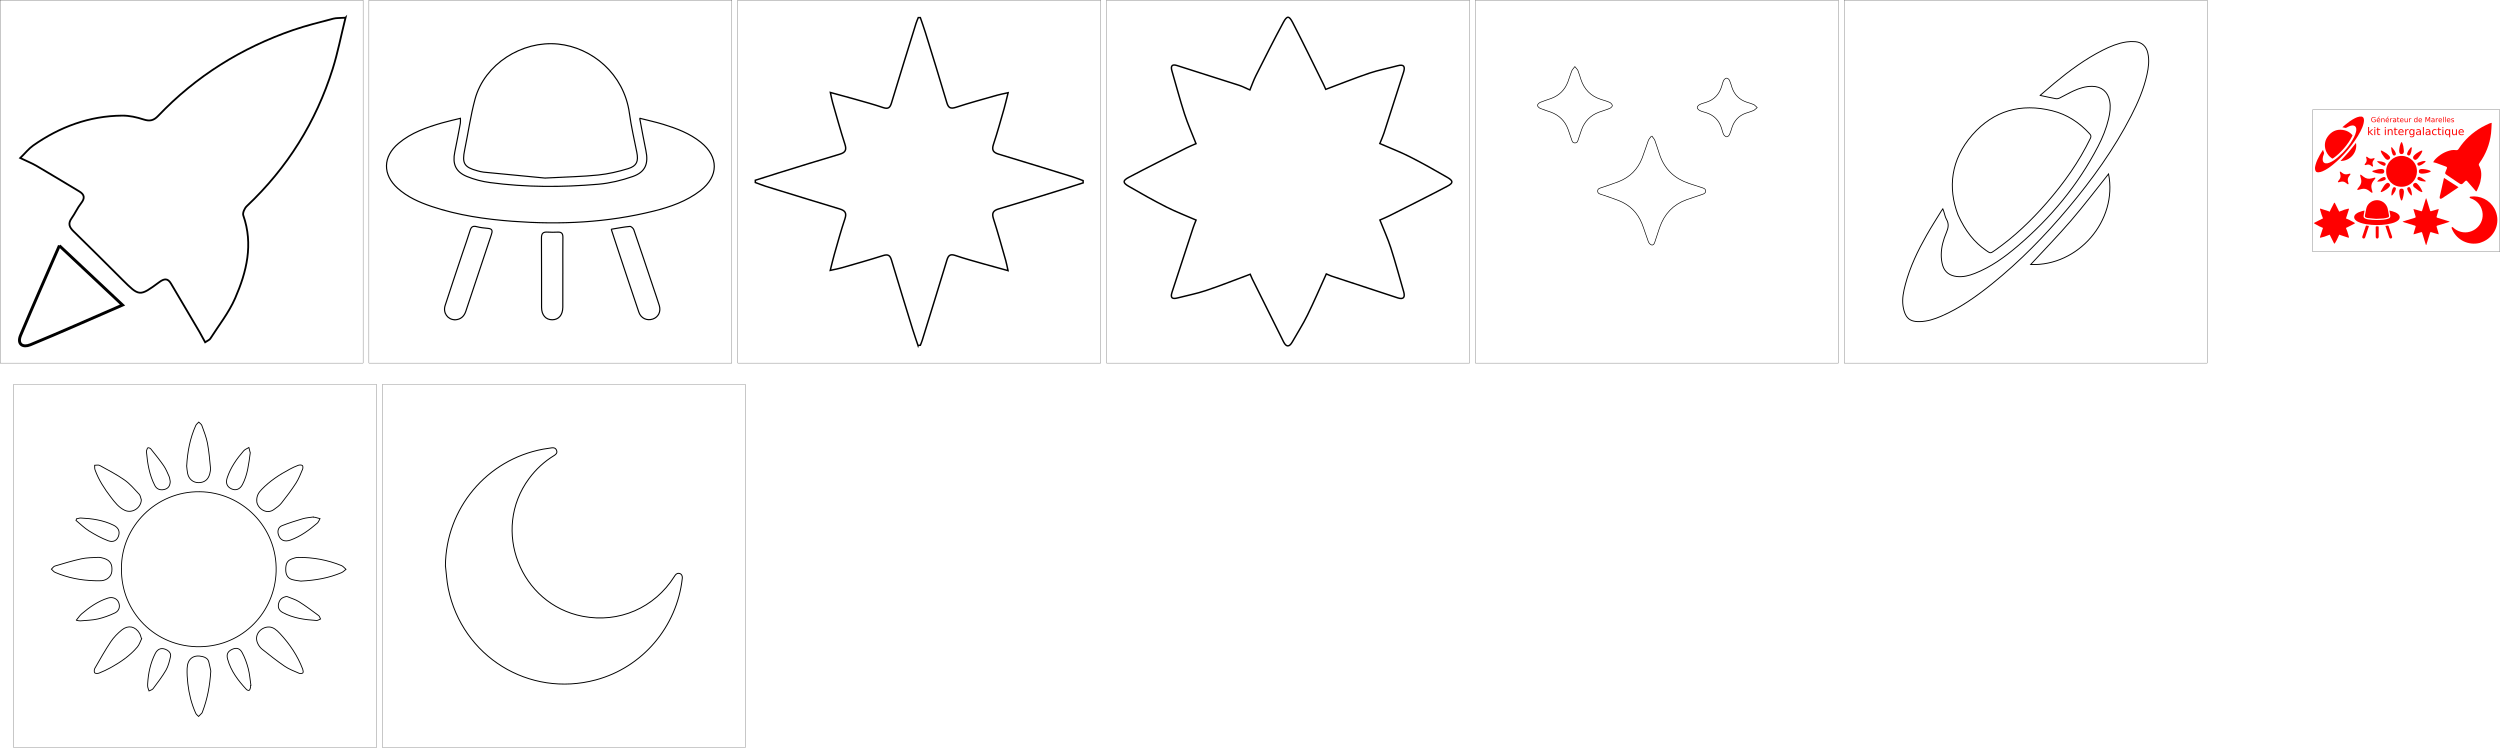 <?xml version="1.0" encoding="UTF-8" standalone="no"?>
<!-- Created with Inkscape (http://www.inkscape.org/) -->

<svg
   width="2135.189mm"
   height="638.439mm"
   viewBox="0 0 2135.189 638.439"
   version="1.1"
   id="svg8340"
   inkscape:version="1.2.1 (9c6d41e410, 2022-07-14)"
   sodipodi:docname="pochoires_5.svg"
   xmlns:inkscape="http://www.inkscape.org/namespaces/inkscape"
   xmlns:sodipodi="http://sodipodi.sourceforge.net/DTD/sodipodi-0.dtd"
   xmlns="http://www.w3.org/2000/svg"
   xmlns:svg="http://www.w3.org/2000/svg">
  <sodipodi:namedview
     id="namedview8342"
     pagecolor="#ffffff"
     bordercolor="#000000"
     borderopacity="0.25"
     inkscape:showpageshadow="2"
     inkscape:pageopacity="0.0"
     inkscape:pagecheckerboard="0"
     inkscape:deskcolor="#d1d1d1"
     inkscape:document-units="mm"
     showgrid="false"
     inkscape:zoom="0.71624579"
     inkscape:cx="3849.2373"
     inkscape:cy="1366.1511"
     inkscape:window-width="1920"
     inkscape:window-height="991"
     inkscape:window-x="-9"
     inkscape:window-y="-9"
     inkscape:window-maximized="1"
     inkscape:current-layer="layer1" />
  <defs
     id="defs8337" />
  <g
     inkscape:label="Calque 1"
     inkscape:groupmode="layer"
     id="layer1"
     transform="translate(956.035,212.831)">
    <rect
       style="fill:none;stroke:#000000;stroke-width:0.05mm"
       x="-955.94"
       y="-212.737"
       width="310"
       height="310"
       id="rect172" />
    <rect
       style="fill:none;stroke:#000000;stroke-width:0.05mm"
       x="-640.94"
       y="-212.737"
       width="310"
       height="310"
       id="rect174" />
    <rect
       style="fill:none;stroke:#000000;stroke-width:0.05mm"
       x="-325.94"
       y="-212.737"
       width="310"
       height="310"
       id="rect176" />
    <rect
       style="fill:none;stroke:#000000;stroke-width:0.05mm"
       x="-10.94"
       y="-212.737"
       width="310"
       height="310"
       id="rect178" />
    <rect
       style="fill:none;stroke:#000000;stroke-width:0.05mm"
       x="304.06"
       y="-212.737"
       width="310"
       height="310"
       id="rect180" />
    <rect
       style="fill:none;stroke:#000000;stroke-width:0.05mm"
       x="619.06"
       y="-212.737"
       width="310"
       height="310"
       id="rect182" />
    <rect
       style="fill:none;stroke:#000000;stroke-width:0.05mm"
       x="-944.44"
       y="115.513"
       width="310"
       height="310"
       id="rect198" />
    <rect
       style="fill:none;stroke:#000000;stroke-width:0.05mm"
       x="-629.44"
       y="115.513"
       width="310"
       height="310"
       id="rect200" />
    <path
       style="fill:none;stroke:#000000;stroke-width:0.332mm"
       d="m 176.8,21.124 c 1.803,0.773 3.208,1.475 4.659,1.943 18.754,6.204 37.508,12.409 56.309,18.52 5.198,1.686 6.345,-0.773 5.011,-5.385 -3.629,-12.479 -7.001,-25.052 -10.981,-37.414 -2.552,-7.89 -6.017,-15.476 -9.295,-23.694 2.997,-1.335 5.666,-2.388 8.218,-3.699 16.459,-8.312 32.966,-16.506 49.261,-25.122 5.385,-2.833 5.315,-4.589 0.026,-7.656 -10.583,-6.158 -21.259,-12.151 -32.17,-17.677 -8.078,-4.097 -16.6,-7.328 -25.403,-11.168 1.311,-3.278 2.622,-6.064 3.559,-8.967 5.643,-17.349 11.215,-34.698 16.74,-52.071 1.405,-4.425 0.492,-6.93 -4.964,-5.455 -8.054,2.177 -16.296,3.699 -24.186,6.345 -12.456,4.214 -24.701,9.131 -37.344,13.861 -0.585,-1.335 -1.171,-2.739 -1.826,-4.074 -8.78,-17.724 -17.349,-35.565 -26.48,-53.124 -3.044,-5.83 -4.753,-5.806 -7.867,-0.07 -8.124,15.008 -15.78,30.297 -23.46,45.539 -1.967,3.887 -3.371,8.031 -5.128,12.245 -3.535,-1.545 -6.298,-3.02 -9.225,-3.98 -17.7,-5.713 -35.424,-11.355 -53.148,-16.928 -4.144,-1.311 -5.432,0.492 -4.261,4.519 3.582,12.292 6.86,24.701 10.793,36.876 2.739,8.452 6.392,16.6 9.81,25.356 -2.974,1.335 -5.643,2.388 -8.195,3.676 -16.46,8.312 -32.966,16.506 -49.261,25.122 -5.291,2.81 -5.198,4.636 0,7.656 10.583,6.134 21.259,12.151 32.17,17.677 8.078,4.097 16.6,7.328 25.333,11.145 -0.937,2.435 -1.779,4.355 -2.435,6.345 -6.041,18.426 -12.034,36.876 -18.098,55.278 -1.615,4.94 0.211,6.064 4.776,4.87 8.054,-2.107 16.319,-3.652 24.186,-6.298 12.643,-4.238 25.052,-9.201 37.812,-13.931 0.562,1.335 1.124,2.763 1.803,4.144 8.874,17.888 17.747,35.799 26.714,53.663 2.271,4.495 4.87,4.519 7.422,0.047 4.308,-7.609 9.061,-14.984 12.901,-22.828 5.642,-11.472 10.676,-23.226 16.155,-35.307 z"
       id="path1140" />
    <path
       style="fill:none;stroke:#000000;stroke-width:0.334mm"
       d="m -171.954,82.307 c -1.556,-4.669 -3.207,-9.314 -4.669,-14.031 -6.06,-19.643 -12.121,-39.262 -18.016,-58.952 -1.203,-4.056 -2.9,-5.235 -7.192,-3.867 -11.767,3.749 -23.675,7.074 -35.56,10.494 -2.594,0.755 -5.282,1.203 -9.55,2.146 1.344,-5.282 2.287,-9.503 3.49,-13.677 2.924,-10.163 5.683,-20.374 9.055,-30.372 1.698,-5.07 0.094,-7.051 -4.575,-8.442 -21.034,-6.32 -42.021,-12.828 -63.032,-19.313 -3.018,-0.943 -5.966,-2.169 -8.937,-3.254 0,-0.637 0,-1.273 0,-1.91 6.768,-2.146 13.535,-4.362 20.327,-6.438 17.238,-5.329 34.475,-10.706 51.784,-15.823 4.858,-1.438 6.013,-3.631 4.41,-8.536 -3.797,-11.72 -7.051,-23.628 -10.47,-35.466 -0.684,-2.358 -1.085,-4.787 -1.957,-8.725 7.852,2.146 14.361,3.867 20.846,5.707 8.112,2.311 16.271,4.504 24.241,7.216 4.362,1.486 5.919,0 7.121,-3.962 6.862,-22.661 13.913,-45.275 20.94,-67.89 0.519,-1.698 1.273,-3.325 1.934,-4.999 0.59,0 1.179,0 1.769,0 1.462,4.292 3.018,8.56 4.362,12.875 6.131,19.808 12.309,39.616 18.181,59.518 1.368,4.693 3.16,5.754 7.923,4.197 11.555,-3.773 23.298,-6.933 34.994,-10.281 2.594,-0.755 5.282,-1.203 9.503,-2.146 -1.321,5.259 -2.24,9.503 -3.443,13.653 -2.924,10.163 -5.707,20.35 -9.055,30.372 -1.674,4.999 -0.165,7.051 4.551,8.466 21.034,6.32 42.021,12.828 63.032,19.313 3.042,0.943 5.99,2.169 8.961,3.254 0,0.637 0.023,1.273 0.047,1.91 -6.768,2.146 -13.512,4.339 -20.303,6.438 -17.238,5.329 -34.475,10.682 -51.784,15.799 -4.811,1.415 -6.084,3.584 -4.48,8.513 3.773,11.72 7.027,23.628 10.423,35.466 0.684,2.358 1.108,4.811 2.004,8.749 -7.852,-2.169 -14.384,-3.891 -20.869,-5.754 -8.112,-2.311 -16.271,-4.504 -24.241,-7.216 -4.386,-1.486 -5.919,0.047 -7.121,4.009 -6.909,22.85 -14.007,45.653 -21.058,68.455 -0.448,1.415 -1.061,2.783 -1.603,4.197 -0.66,0.071 -1.321,0.141 -1.957,0.212 z"
       id="path1142" />
    <path
       style="fill:none;stroke:#000000;stroke-width:0.198mm"
       d="m -742.029,372.595 c 0.098,0 0.21,-0.028 0.307,-0.042 -0.74,-4.834 -1.09,-9.752 -2.319,-14.46 -1.229,-4.68 -2.906,-9.361 -5.197,-13.594 -2.054,-3.8 -5.086,-4.317 -8.495,-2.752 -3.702,1.718 -5.072,4.108 -3.898,8.369 2.794,10.171 8.998,18.33 16.067,25.903 0.517,0.545 1.872,1.034 2.319,0.754 0.657,-0.433 0.908,-1.551 1.174,-2.431 0.168,-0.531 0.028,-1.16 0.028,-1.746 z"
       id="path1152" />
    <path
       style="fill:none;stroke:#000000;stroke-width:0.198mm"
       d="m -775.993,360.258 c -0.377,-1.705 -0.936,-4.764 -1.718,-7.768 -0.685,-2.655 -2.766,-3.94 -5.281,-4.555 -7.726,-1.928 -12.896,1.844 -13.217,10.031 -0.182,4.387 0.112,8.83 0.615,13.203 1.006,8.704 3.116,17.157 6.734,25.162 0.475,1.062 1.621,1.83 2.445,2.724 0.922,-0.922 1.858,-1.83 2.738,-2.794 0.251,-0.279 0.405,-0.671 0.545,-1.048 4.122,-10.8 6.357,-22.005 7.139,-34.97 z"
       id="path1154" />
    <path
       style="fill:none;stroke:#000000;stroke-width:0.198mm"
       d="m -742.308,173.922 c -0.321,-1.243 -0.74,-2.892 -1.16,-4.541 -1.509,0.936 -3.353,1.579 -4.471,2.85 -5.966,6.818 -11.093,14.209 -14.013,22.913 -1.523,4.527 -0.238,7.782 3.66,9.57 3.605,1.663 7.153,0.419 9.305,-3.647 4.401,-8.313 5.365,-17.506 6.692,-27.146 z"
       id="path1156" />
    <path
       style="fill:none;stroke:#000000;stroke-width:0.198mm"
       d="m -890.628,230.31 c -0.168,0.433 -0.349,0.866 -0.517,1.313 3.66,3.018 7.069,6.441 11.051,8.942 5.197,3.241 10.66,6.231 16.374,8.411 4.527,1.732 7.726,-0.307 8.97,-4.163 1.243,-3.898 -0.21,-7.083 -4.359,-9.109 -8.802,-4.303 -18.275,-5.672 -27.929,-6.105 -1.174,-0.056 -2.375,0.461 -3.577,0.727 z"
       id="path1158" />
    <path
       style="fill:none;stroke:#000000;stroke-width:0.198mm"
       d="m -835.148,332.762 c -0.671,-1.914 -0.95,-3.395 -1.663,-4.611 -3.577,-6.036 -9.668,-7.419 -15.187,-2.948 -3.535,2.864 -6.874,6.245 -9.389,10.017 -4.932,7.377 -9.277,15.145 -13.692,22.857 -0.573,1.006 -0.657,3.018 -0.028,3.772 0.559,0.657 2.599,0.629 3.702,0.182 3.353,-1.341 6.65,-2.864 9.808,-4.611 8.537,-4.708 16.542,-10.185 22.885,-17.688 1.677,-1.984 2.459,-4.722 3.591,-6.972 z"
       id="path1160" />
    <path
       style="fill:none;stroke:#000000;stroke-width:0.198mm"
       d="m -890.921,316.933 c 1.704,0.279 2.543,0.587 3.353,0.517 5.058,-0.461 10.213,-0.531 15.117,-1.635 4.988,-1.132 9.92,-2.962 14.544,-5.155 3.786,-1.788 4.694,-5.686 3.074,-9.249 -1.439,-3.158 -5.141,-4.666 -8.984,-3.437 -8.55,2.71 -15.746,7.754 -22.48,13.482 -1.621,1.383 -2.794,3.283 -4.625,5.491 z"
       id="path1162" />
    <path
       style="fill:none;stroke:#000000;stroke-width:0.198mm"
       d="m -810.628,198.512 c -0.335,-1.523 -0.419,-3.144 -1.034,-4.541 -1.383,-3.13 -2.71,-6.357 -4.638,-9.151 -3.381,-4.904 -7.167,-9.542 -10.898,-14.195 -0.503,-0.643 -1.691,-1.118 -2.473,-1.02 -0.475,0.07 -0.824,1.383 -1.118,2.18 -0.168,0.447 -0.182,0.978 -0.14,1.453 0.88,9.92 2.487,19.672 7.153,28.641 1.579,3.046 4.555,4.191 8.02,3.353 3.367,-0.81 4.89,-2.906 5.127,-6.734 z"
       id="path1164" />
    <path
       style="fill:none;stroke:#000000;stroke-width:0.198mm"
       d="m -711.096,296.59 c -3.828,0.671 -5.966,2.305 -6.902,5.728 -0.936,3.451 0.154,6.231 3.339,7.95 9.025,4.876 18.931,6.217 28.963,6.832 1.104,0.07 2.263,-0.824 3.395,-1.271 -0.531,-0.992 -0.796,-2.333 -1.621,-2.934 -5.505,-4.066 -10.981,-8.215 -16.78,-11.848 -3.158,-1.984 -6.916,-3.004 -10.409,-4.457 z"
       id="path1166" />
    <path
       style="fill:none;stroke:#000000;stroke-width:0.198mm"
       d="m -796.615,185.099 c 0.279,2.207 0.363,4.471 0.866,6.636 1.09,4.778 4.792,7.698 9.389,7.656 4.932,-0.042 8.243,-2.641 9.473,-7.586 0.391,-1.607 0.782,-3.325 0.629,-4.932 -0.713,-7.097 -1.257,-14.237 -2.599,-21.222 -0.992,-5.141 -3.004,-10.115 -4.778,-15.089 -0.405,-1.132 -1.732,-1.928 -2.641,-2.864 -0.866,0.95 -2.054,1.76 -2.557,2.864 -4.932,10.954 -7.083,22.536 -7.754,34.523 z"
       id="path1168" />
    <path
       style="fill:none;stroke:#000000;stroke-width:0.198mm"
       d="m -852.291,272.658 c -0.629,37.178 29.018,67.537 67.3,66.853 36.661,-0.657 63.779,-29.843 64.799,-64.212 1.132,-38.156 -29.368,-67.677 -65.218,-68.152 -37.387,-0.489 -67.174,29.982 -66.895,65.512 z"
       id="path1170" />
    <path
       style="fill:none;stroke:#000000;stroke-width:0.198mm"
       d="m -875.05,283.15 c 1.956,0 3.94,0.168 5.868,-0.028 4.75,-0.503 8.201,-3.716 8.648,-7.852 0.657,-6.064 -1.285,-9.459 -6.608,-11.163 -1.649,-0.531 -3.451,-0.978 -5.155,-0.908 -4.778,0.224 -9.64,0.238 -14.279,1.243 -7.614,1.649 -15.103,3.954 -22.592,6.175 -1.132,0.335 -1.956,1.732 -2.934,2.641 1.034,0.95 1.914,2.249 3.13,2.766 10.814,4.666 22.186,6.818 33.908,7.125 z"
       id="path1172" />
    <path
       style="fill:none;stroke:#000000;stroke-width:0.198mm"
       d="m -835.329,214.132 c -0.587,-1.635 -0.74,-3.674 -1.83,-4.834 -3.982,-4.275 -7.824,-8.886 -12.546,-12.197 -6.692,-4.708 -14.069,-8.481 -21.264,-12.448 -1.09,-0.601 -2.794,-0.084 -4.205,-0.084 0.084,1.285 -0.126,2.682 0.293,3.842 3.088,8.592 8.02,16.165 13.538,23.346 3.325,4.331 6.65,8.788 11.848,11.233 6.231,2.934 13.832,-1.83 14.167,-8.858 z"
       id="path1174" />
    <path
       style="fill:none;stroke:#000000;stroke-width:0.198mm"
       d="m -726.688,322.675 c -6.217,0.07 -12.714,6.399 -9.263,13.971 0.824,1.816 2.124,3.647 3.674,4.89 6.343,5.044 12.686,10.115 19.378,14.656 3.758,2.557 8.145,4.191 12.351,6.022 0.894,0.391 2.627,0.251 3.185,-0.363 0.517,-0.559 0.224,-2.194 -0.154,-3.185 -4.359,-11.526 -11.149,-21.544 -19.504,-30.499 -2.724,-2.906 -5.84,-5.644 -9.668,-5.491 z"
       id="path1176" />
    <path
       style="fill:none;stroke:#000000;stroke-width:0.198mm"
       d="m -698.997,283.471 c 12.854,-0.657 23.961,-2.71 34.551,-7.167 1.439,-0.601 2.585,-1.886 3.87,-2.864 -1.271,-1.104 -2.361,-2.655 -3.842,-3.241 -11.848,-4.806 -24.212,-7.069 -36.982,-6.972 -1.802,0.014 -3.66,0.657 -5.393,1.299 -3.926,1.453 -5.281,4.08 -5.197,9.487 0.07,4.163 1.802,7.069 5.449,8.131 2.864,0.824 5.91,1.076 7.545,1.341 z"
       id="path1178" />
    <path
       style="fill:none;stroke:#000000;stroke-width:0.198mm"
       d="m -829.894,370.988 c 0,0.978 -0.154,1.984 0.042,2.934 0.224,1.146 0.727,2.235 1.104,3.339 1.174,-0.615 2.738,-0.922 3.437,-1.886 3.842,-5.169 7.838,-10.297 11.051,-15.857 1.984,-3.451 2.934,-7.586 3.842,-11.526 0.489,-2.11 -0.559,-4.191 -2.683,-5.449 -4.261,-2.543 -8.047,-1.732 -10.339,2.766 -4.094,8.034 -5.938,16.71 -6.469,25.679 z"
       id="path1180" />
    <path
       style="fill:none;stroke:#000000;stroke-width:0.198mm"
       d="m -736.775,214.858 c 0,2.878 2.096,6.385 5.421,8.117 3.144,1.635 6.329,1.453 9.193,-0.587 2.305,-1.635 4.736,-3.311 6.455,-5.491 4.373,-5.519 8.62,-11.163 12.434,-17.073 2.361,-3.66 3.94,-7.852 5.672,-11.89 0.391,-0.922 0.363,-2.836 -0.182,-3.185 -0.88,-0.573 -2.473,-0.559 -3.535,-0.168 -2.473,0.894 -4.862,2.04 -7.195,3.283 -8.872,4.694 -17.199,10.199 -24.198,17.478 -2.333,2.417 -4.177,5.211 -4.052,9.528 z"
       id="path1182" />
    <path
       style="fill:none;stroke:#000000;stroke-width:0.198mm"
       d="m -688.183,228.955 c -0.014,-0.084 -0.028,-0.182 -0.042,-0.265 -3.088,0.489 -6.273,0.657 -9.263,1.523 -5.98,1.746 -11.945,3.674 -17.744,5.952 -3.018,1.188 -3.982,4.359 -3.074,7.433 1.467,4.946 5.211,6.706 10.465,4.792 8.62,-3.144 15.885,-8.495 22.759,-14.39 1.09,-0.936 1.565,-2.571 2.333,-3.884 -1.425,-0.391 -2.836,-0.796 -4.261,-1.146 -0.363,-0.098 -0.782,0 -1.174,0 z"
       id="path1184" />
    <path
       style="fill:none;stroke:#000000;stroke-width:0.211mm"
       d="m 786.398,-131.37 c 4.226,-3.626 8.136,-7.048 12.122,-10.372 12.877,-10.723 26.333,-20.614 41.338,-28.218 6.423,-3.251 13.061,-5.98 20.225,-7.041 2.484,-0.369 5.062,-0.455 7.565,-0.232 5.735,0.514 9.341,3.888 10.667,9.522 1.494,6.307 0.678,12.533 -0.695,18.713 -2.73,12.321 -7.69,23.826 -13.432,34.995 -14.681,28.547 -33.286,54.429 -53.876,78.949 -19.773,23.541 -41.18,45.482 -65.171,64.783 -13.343,10.734 -27.269,20.59 -43.091,27.452 -5.871,2.552 -11.947,4.495 -18.413,4.679 -4.588,0.131 -9.092,-0.684 -11.614,-4.912 -1.505,-2.517 -2.338,-5.609 -2.746,-8.547 -0.871,-6.258 0.453,-12.401 2.052,-18.437 3.97,-14.949 10.634,-28.769 18.242,-42.145 3.971,-6.99 8.323,-13.742 12.514,-20.602 0.295,-0.472 0.654,-0.907 1.187,-1.647 0.349,0.934 0.612,1.565 0.834,2.213 0.759,2.263 1.155,4.735 2.311,6.758 2.214,3.861 1.607,7.297 -0.064,11.189 -2.575,5.998 -4.361,12.344 -4.416,18.932 -0.033,3.117 0.346,6.393 1.271,9.363 1.811,5.777 6.204,8.689 12.139,9.325 5.32,0.568 10.362,-0.739 15.26,-2.665 13.744,-5.389 25.528,-13.922 36.623,-23.385 28.236,-24.056 51.559,-52.126 68.65,-85.168 3.867,-7.48 7.05,-15.258 8.978,-23.487 1.186,-5.025 1.909,-10.105 0.92,-15.272 -1.503,-7.831 -6.943,-12.374 -14.905,-12.454 -5.63,-0.057 -10.88,1.586 -15.908,3.878 -4.083,1.857 -7.955,4.157 -11.984,6.136 -0.933,0.462 -2.174,0.703 -3.163,0.524 -4.326,-0.781 -8.615,-1.773 -13.435,-2.789 z"
       id="path1186" />
    <path
       style="fill:none;stroke:#000000;stroke-width:0.211mm"
       d="m 716.207,-29.436 c -8.698,-22.903 -6.176,-47.137 12.257,-68.167 18.159,-20.73 41.501,-27.3 68.248,-20.643 12.687,3.153 23.282,10.092 32.059,19.786 1.17,1.285 1.278,2.261 0.534,3.809 -9.773,20.151 -22.614,38.217 -37.291,55.034 -13.259,15.214 -27.754,29.106 -44.361,40.685 -3.685,2.574 -3.661,2.629 -7.402,0.013 -10.148,-7.104 -17.641,-16.392 -24.056,-30.51 z"
       id="path1188" />
    <path
       style="fill:none;stroke:#000000;stroke-width:0.211mm"
       d="m 844.835,-64.281 c 7.874,39.822 -25.842,78.976 -66.531,77.374 11.466,-12.405 23.415,-24.634 34.541,-37.587 11.153,-12.965 21.468,-26.647 31.99,-39.787 z"
       id="path1190" />
    <path
       style="fill:none;stroke:#000000;stroke-width:0.219mm"
       d="m -575.609,270.253 c 0.478,-48.815 35.185,-90.43 83.337,-99.449 2.421,-0.447 4.857,-0.725 7.293,-1.126 1.943,-0.324 3.5,0.139 4.286,2.082 0.817,2.035 -0.262,3.361 -1.881,4.348 -8.542,5.181 -15.727,11.811 -21.648,19.844 -32.317,43.789 -7.524,107.328 45.87,117.597 31.022,5.967 61.304,-7.17 78.218,-33.936 0.925,-1.449 1.835,-2.868 3.824,-2.76 2.082,0.123 3.269,1.897 3.007,4.302 -4.579,41.445 -34.013,76.029 -73.793,86.698 -57.141,15.326 -114.159,-19.89 -126.077,-78.018 -1.311,-6.43 -1.634,-13.059 -2.421,-19.582 z"
       id="path1196" />
    <path
       style="fill:none;stroke:#000000;stroke-width:0.144mm"
       d="m 389.007,-155.953 c -1.228,1.684 -2.232,2.628 -2.688,3.784 -1.207,3.043 -2.09,6.219 -3.257,9.283 -2.577,6.756 -7.274,11.474 -14.03,14.051 -3.145,1.197 -6.412,2.08 -9.506,3.378 -1.055,0.446 -2.425,1.725 -2.425,2.628 0,0.893 1.38,2.171 2.435,2.617 2.861,1.217 5.894,2.009 8.806,3.094 7.223,2.658 12.265,7.558 14.903,14.832 1.004,2.77 1.988,5.549 2.891,8.349 0.507,1.572 0.893,3.206 2.983,3.175 2.12,-0.03 2.404,-1.775 2.912,-3.287 0.883,-2.638 1.714,-5.286 2.668,-7.893 2.678,-7.315 7.649,-12.407 14.974,-15.106 3.003,-1.106 6.097,-1.938 9.049,-3.165 1.004,-0.416 2.384,-1.704 2.313,-2.455 -0.102,-1.004 -1.288,-2.283 -2.323,-2.739 -2.445,-1.085 -5.083,-1.755 -7.639,-2.607 -8.441,-2.79 -14.03,-8.43 -16.841,-16.851 -0.852,-2.557 -1.583,-5.154 -2.577,-7.659 -0.406,-1.025 -1.37,-1.816 -2.648,-3.429 z"
       id="path2156" />
    <path
       style="fill:none;stroke:#000000;stroke-width:0.144mm"
       d="m 544.752,-120.953 c -1.339,-1.167 -2.09,-2.191 -3.104,-2.638 -1.907,-0.842 -3.977,-1.329 -5.965,-2.009 -6.138,-2.1 -10.317,-6.188 -12.428,-12.346 -0.71,-2.07 -1.217,-4.22 -2.13,-6.188 -0.416,-0.893 -1.603,-1.958 -2.455,-1.958 -0.862,0 -2.09,1.004 -2.536,1.887 -0.832,1.623 -1.207,3.48 -1.765,5.245 -2.141,6.848 -6.544,11.443 -13.442,13.584 -1.765,0.548 -3.612,0.964 -5.235,1.806 -0.964,0.497 -2.181,1.714 -2.171,2.587 0.02,0.893 1.238,2.08 2.222,2.577 1.633,0.822 3.48,1.217 5.245,1.765 6.686,2.09 11.068,6.503 13.239,13.148 0.599,1.836 0.974,3.784 1.836,5.488 0.477,0.944 1.725,1.968 2.688,2.039 0.771,0.061 1.968,-1.116 2.394,-2.019 0.893,-1.887 1.38,-3.957 2.059,-5.955 2.019,-5.945 5.874,-10.135 11.859,-12.225 2.141,-0.751 4.352,-1.319 6.432,-2.212 1.035,-0.446 1.836,-1.42 3.246,-2.557 z"
       id="path2158" />
    <path
       style="fill:none;stroke:#000000;stroke-width:0.144mm"
       d="m 455.152,-96.087 c -0.406,0 -0.801,0 -1.207,0 -0.761,1.136 -1.775,2.181 -2.232,3.419 -1.816,4.89 -3.307,9.901 -5.194,14.761 -3.733,9.628 -10.49,16.415 -20.097,20.199 -4.849,1.907 -9.841,3.459 -14.771,5.164 -1.522,0.528 -3.226,0.862 -3.145,3.013 0.081,1.948 1.603,2.303 3.084,2.81 4.941,1.664 9.932,3.236 14.781,5.144 9.506,3.743 16.283,10.419 20.036,19.945 1.978,5.001 3.459,10.206 5.387,15.228 0.436,1.146 1.633,2.546 2.719,2.79 1.765,0.396 2.425,-1.288 2.912,-2.83 1.268,-4.017 2.587,-8.014 3.967,-11.991 3.987,-11.525 11.474,-19.691 23.09,-23.83 4.362,-1.552 8.745,-3.023 13.148,-4.464 1.522,-0.497 3.054,-0.994 3.074,-2.841 0.03,-2.009 -1.633,-2.506 -3.216,-3.013 -3.693,-1.167 -7.375,-2.364 -11.048,-3.591 -12.407,-4.159 -20.919,-12.275 -25.099,-24.784 -1.329,-3.987 -2.567,-8.014 -4.017,-11.971 -0.426,-1.167 -1.43,-2.13 -2.171,-3.186 z"
       id="path2160" />
    <path
       style="fill:none;stroke:#000000;stroke-width:0.414mm"
       d="m -660.963,-197.704 c -5.108,0.351 -7.823,0.146 -10.304,0.791 -11.472,3.073 -23.032,5.824 -34.241,9.688 -44.312,15.278 -83.135,39.424 -115.566,73.492 -3.707,3.863 -7.064,4.624 -12.231,2.956 -5.896,-1.932 -12.26,-3.366 -18.419,-3.307 -27.994,0.263 -53.186,9.541 -75.955,25.521 -3.766,2.634 -6.743,6.468 -11.063,10.683 5.605,2.693 9.867,4.39 13.778,6.644 12.289,7.17 24.462,14.575 36.664,21.892 4.525,2.722 4.933,5.766 1.547,10.068 -3.123,3.951 -5.196,8.78 -8.144,12.907 -3.299,4.595 -1.839,7.727 1.839,11.268 13.924,13.551 27.644,27.307 41.422,41.034 14.625,14.546 14.712,14.693 31.643,2.195 4.233,-3.102 7.21,-3.483 10.012,1.259 8.115,13.756 16.23,27.482 24.316,41.239 1.635,2.81 3.152,5.707 4.846,8.839 2.102,-1.405 3.707,-1.961 4.408,-3.073 7.269,-11.385 15.851,-22.214 21.193,-34.478 9.837,-22.507 15.646,-46.038 6.977,-70.77 -0.73,-2.078 1.08,-6.088 2.948,-7.873 34.708,-32.692 59.111,-71.911 73.415,-117.306 4.32,-13.756 7.064,-28.009 10.947,-43.697 z"
       id="path2162" />
    <path
       style="fill:none;stroke:#000000;stroke-width:0.66mm"
       d="m -905.312,-3.041 c -10.697,24.621 -22.137,50.407 -33.067,76.426 -3.302,7.834 1.86,10.865 8.232,8.254 25.951,-10.678 51.576,-22.149 78.783,-33.947 -18.649,-17.533 -35.904,-33.76 -53.948,-50.686 z"
       id="path2164" />
    <path
       style="fill:none;stroke:#000000;stroke-width:0.263mm"
       d="m -434.01,-17.037 c 5.967,-0.967 10.93,-1.971 15.95,-2.417 1.06,-0.093 2.919,1.617 3.346,2.844 5.763,16.73 11.339,33.516 16.972,50.302 1.617,4.815 3.309,9.592 4.796,14.462 1.58,5.168 -0.837,9.945 -5.595,11.525 -5.038,1.673 -10.094,-0.688 -11.879,-5.911 -5.744,-16.898 -11.339,-33.832 -16.972,-50.767 -2.119,-6.395 -4.22,-12.789 -6.599,-20.039 z"
       id="path2166" />
    <path
       style="fill:none;stroke:#000000;stroke-width:0.263mm"
       d="m -490.527,-60.751 c -13.923,-1.338 -33.256,-3.16 -52.589,-5.075 -1.822,-0.186 -3.625,-0.725 -5.409,-1.208 -11.061,-2.974 -13.012,-6.395 -10.67,-17.697 3.011,-14.481 5.038,-29.222 8.886,-43.48 8.086,-29.891 40.115,-50.098 70.936,-46.994 28.813,2.9 56.288,25.374 60.917,59.169 1.524,11.135 4.052,22.14 6.283,33.163 1.562,7.714 0.13,11.767 -7.343,14.053 -8.347,2.565 -17.028,4.573 -25.69,5.465 -13.198,1.376 -26.508,1.58 -45.32,2.584 z"
       id="path2168" />
    <path
       style="fill:none;stroke:#000000;stroke-width:0.263mm"
       d="m -567.258,60.295 c -6.32,0.037 -10.652,-5.893 -8.588,-12.232 4.852,-14.965 9.871,-29.854 14.853,-44.763 2.138,-6.432 4.499,-12.789 6.45,-19.277 0.985,-3.253 2.51,-4.09 5.763,-3.235 3.104,0.818 6.376,1.153 9.592,1.432 4.09,0.335 3.774,2.565 2.788,5.447 -4.127,12.269 -8.198,24.556 -12.287,36.844 -3.16,9.499 -6.376,18.979 -9.499,28.497 -1.469,4.424 -4.368,6.971 -9.072,7.324 z"
       id="path2170" />
    <path
       style="fill:none;stroke:#000000;stroke-width:0.263mm"
       d="m -409.683,-111.852 c 1.97,10.354 3.476,18.979 5.279,27.549 2.379,11.246 -0.39,18.403 -11.153,22.195 -9.499,3.346 -19.612,5.781 -29.631,6.636 -30.821,2.621 -61.716,2.695 -92.463,-1.45 -6.655,-0.892 -13.366,-2.621 -19.574,-5.168 -9.666,-3.96 -12.511,-10.763 -10.373,-20.987 1.71,-8.142 3.216,-16.34 4.74,-24.519 0.204,-1.097 0.037,-2.268 0.037,-4.182 -5.67,1.413 -10.614,2.472 -15.466,3.866 -13.403,3.848 -26.545,8.384 -37.42,17.567 -13.403,11.321 -13.663,26.62 -0.706,38.294 8.421,7.584 18.608,12.046 29.185,15.597 22.381,7.51 45.506,10.837 68.985,12.622 40.617,3.067 80.826,1.171 120.458,-8.7 14.276,-3.551 28.144,-8.365 39.985,-17.53 15.652,-12.139 15.764,-28.85 0.298,-41.268 -9.443,-7.584 -20.56,-11.785 -31.955,-15.28 -6.246,-1.915 -12.659,-3.309 -20.262,-5.242 z"
       id="path2172" />
    <path
       style="fill:none;stroke:#000000;stroke-width:0.263mm"
       d="m -475.334,20.867 c 0,9.574 0.056,19.147 -0.021,28.739 -0.056,6.618 -3.513,10.614 -8.997,10.67 -5.484,0.056 -9.127,-3.978 -9.146,-10.522 -0.056,-19.779 0.056,-39.539 -0.093,-59.318 -0.021,-3.866 1.376,-5.298 5.149,-5.038 2.918,0.204 5.874,0.167 8.811,0.021 3.197,-0.149 4.387,1.227 4.35,4.387 -0.112,10.354 -0.037,20.69 -0.037,31.044 z"
       id="path2174" />
    <rect
       style="fill:none;stroke:#000000;stroke-width:0.05mm"
       x="1019.06"
       y="-119.03"
       width="160"
       height="121.085"
       id="rect2236" />
    <path
       style="fill:#ff0000;fill-rule:evenodd;stroke:none"
       d="m 1081.282,-19.845 c 0.83,-0.134 1.52,-0.274 2.218,-0.336 0.147,-0.013 0.406,0.225 0.465,0.396 0.801,2.326 1.577,4.66 2.36,6.994 0.225,0.669 0.46,1.334 0.667,2.011 0.22,0.719 -0.117,1.383 -0.778,1.603 -0.7,0.233 -1.404,-0.096 -1.652,-0.822 -0.799,-2.349 -1.577,-4.704 -2.36,-7.059 -0.295,-0.889 -0.587,-1.778 -0.917,-2.786 z"
       id="path4514" />
    <path
       style="fill:#ff0000;fill-rule:evenodd;stroke:none"
       d="m 1073.424,-25.923 c -1.936,-0.186 -4.624,-0.439 -7.312,-0.706 -0.253,-0.026 -0.504,-0.101 -0.752,-0.168 -1.538,-0.413 -1.809,-0.889 -1.484,-2.461 0.419,-2.013 0.7,-4.063 1.236,-6.045 1.124,-4.156 5.578,-6.966 9.863,-6.534 4.006,0.403 7.827,3.528 8.47,8.227 0.212,1.548 0.564,3.078 0.874,4.611 0.217,1.073 0.018,1.636 -1.021,1.954 -1.16,0.357 -2.367,0.636 -3.572,0.76 -1.835,0.191 -3.686,0.22 -6.301,0.359 z"
       id="path4516" />
    <path
       style="fill:#ff0000;fill-rule:evenodd;stroke:none"
       d="m 1062.755,-9.093 c -0.879,0.01 -1.481,-0.819 -1.194,-1.701 0.674,-2.081 1.373,-4.151 2.065,-6.224 0.297,-0.894 0.625,-1.778 0.897,-2.68 0.137,-0.452 0.349,-0.569 0.801,-0.45 0.432,0.114 0.886,0.16 1.334,0.199 0.569,0.047 0.525,0.357 0.388,0.757 -0.574,1.706 -1.14,3.414 -1.708,5.123 -0.439,1.321 -0.887,2.639 -1.321,3.962 -0.204,0.615 -0.607,0.969 -1.261,1.018 z"
       id="path4518" />
    <path
       style="fill:#ff0000;fill-rule:evenodd;stroke:none"
       d="m 1084.665,-33.029 c 0.274,1.44 0.483,2.639 0.734,3.83 0.331,1.564 -0.054,2.559 -1.551,3.086 -1.321,0.465 -2.727,0.804 -4.12,0.923 -4.285,0.364 -8.581,0.375 -12.856,-0.202 -0.925,-0.124 -1.858,-0.364 -2.722,-0.719 -1.344,-0.55 -1.74,-1.496 -1.442,-2.918 0.238,-1.132 0.447,-2.272 0.659,-3.409 0.028,-0.152 0.01,-0.315 0.01,-0.582 -0.788,0.197 -1.476,0.344 -2.151,0.538 -1.863,0.535 -3.691,1.166 -5.203,2.443 -1.863,1.574 -1.9,3.701 -0.098,5.324 1.171,1.054 2.587,1.675 4.058,2.168 3.112,1.044 6.327,1.507 9.592,1.755 5.647,0.426 11.238,0.163 16.749,-1.21 1.985,-0.494 3.913,-1.163 5.56,-2.437 2.176,-1.688 2.192,-4.011 0.041,-5.738 -1.313,-1.054 -2.859,-1.639 -4.443,-2.125 -0.868,-0.266 -1.76,-0.46 -2.817,-0.729 z"
       id="path4520" />
    <path
       style="fill:#ff0000;fill-rule:evenodd;stroke:none"
       d="m 1075.537,-14.575 c 0,1.331 0.01,2.662 0,3.996 -0.01,0.92 -0.489,1.476 -1.251,1.484 -0.762,0.01 -1.269,-0.553 -1.272,-1.463 -0.01,-2.75 0.01,-5.498 -0.013,-8.248 0,-0.538 0.191,-0.737 0.716,-0.701 0.406,0.029 0.817,0.023 1.225,0 0.445,-0.021 0.61,0.171 0.605,0.61 -0.015,1.44 -0.01,2.877 -0.01,4.316 z"
       id="path4522" />
    <path
       style="fill:#ff0000;fill-rule:evenodd;stroke:none"
       d="m 1115.911,-3.557 c -0.222,-0.664 -0.456,-1.325 -0.665,-1.997 -0.862,-2.795 -1.725,-5.587 -2.563,-8.389 -0.171,-0.577 -0.413,-0.745 -1.023,-0.55 -1.675,0.533 -3.369,1.007 -5.06,1.493 -0.369,0.107 -0.752,0.171 -1.359,0.305 0.191,-0.752 0.326,-1.352 0.497,-1.946 0.416,-1.446 0.809,-2.899 1.289,-4.322 0.241,-0.721 0.013,-1.003 -0.651,-1.201 -2.993,-0.899 -5.98,-1.825 -8.969,-2.748 -0.429,-0.134 -0.849,-0.309 -1.272,-0.463 0,-0.091 0,-0.181 0,-0.272 0.963,-0.305 1.926,-0.621 2.893,-0.916 2.453,-0.758 4.906,-1.524 7.369,-2.252 0.691,-0.205 0.856,-0.517 0.627,-1.215 -0.54,-1.668 -1.003,-3.362 -1.49,-5.047 -0.097,-0.336 -0.154,-0.681 -0.279,-1.242 1.117,0.305 2.044,0.55 2.966,0.812 1.154,0.329 2.315,0.641 3.45,1.027 0.621,0.211 0.842,0 1.013,-0.564 0.976,-3.225 1.98,-6.443 2.98,-9.661 0.074,-0.242 0.181,-0.473 0.275,-0.711 0.084,0 0.168,0 0.252,0 0.208,0.611 0.429,1.218 0.621,1.832 0.873,2.819 1.752,5.637 2.587,8.469 0.195,0.668 0.45,0.819 1.128,0.597 1.644,-0.537 3.315,-0.987 4.979,-1.463 0.369,-0.107 0.752,-0.171 1.352,-0.305 -0.188,0.748 -0.319,1.352 -0.49,1.943 -0.416,1.446 -0.812,2.896 -1.289,4.322 -0.238,0.711 -0.023,1.003 0.647,1.205 2.993,0.899 5.98,1.825 8.97,2.748 0.433,0.134 0.852,0.309 1.275,0.463 0,0.091 0,0.181 0.01,0.272 -0.963,0.305 -1.923,0.618 -2.889,0.916 -2.453,0.758 -4.906,1.52 -7.369,2.248 -0.685,0.201 -0.866,0.51 -0.637,1.211 0.537,1.668 1,3.362 1.483,5.047 0.097,0.336 0.158,0.685 0.285,1.245 -1.117,-0.309 -2.047,-0.554 -2.97,-0.819 -1.154,-0.329 -2.315,-0.641 -3.449,-1.027 -0.624,-0.211 -0.842,0.01 -1.013,0.571 -0.983,3.252 -1.993,6.496 -2.997,9.741 -0.064,0.201 -0.151,0.396 -0.228,0.597 -0.094,0.01 -0.188,0.02 -0.278,0.03 z"
       id="path4524" />
    <path
       style="fill:#ff0000;fill-rule:evenodd;stroke:none"
       d="m 1172.064,-107.924 c -0.987,0.255 -1.526,0.315 -1.988,0.531 -2.134,1.021 -4.296,1.982 -6.35,3.148 -8.117,4.61 -14.836,10.756 -19.941,18.611 -0.585,0.892 -1.214,1.163 -2.287,1.026 -1.225,-0.163 -2.523,-0.211 -3.727,0.025 -5.471,1.074 -10.064,3.811 -13.938,7.772 -0.641,0.653 -1.084,1.513 -1.776,2.496 1.196,0.322 2.092,0.499 2.941,0.797 2.668,0.955 5.322,1.96 7.978,2.946 0.985,0.368 1.177,0.949 0.671,1.915 -0.467,0.888 -0.697,1.909 -1.123,2.824 -0.478,1.02 -0.078,1.58 0.772,2.139 3.221,2.144 6.41,4.336 9.609,6.52 3.395,2.313 3.417,2.339 6.275,-0.726 0.715,-0.762 1.284,-0.945 2.006,-0.119 2.091,2.397 4.182,4.788 6.267,7.185 0.423,0.49 0.826,1.002 1.272,1.554 0.36,-0.352 0.654,-0.519 0.751,-0.763 1.007,-2.494 2.292,-4.928 2.889,-7.524 1.103,-4.766 1.381,-9.585 -1.22,-14.11 -0.219,-0.38 -0.011,-1.232 0.29,-1.649 5.601,-7.669 8.945,-16.239 10.087,-25.649 0.343,-2.851 0.36,-5.742 0.547,-8.955 z"
       id="path4526" />
    <path
       style="fill:#ff0000;fill-rule:evenodd;stroke:none"
       d="m 1131.338,-60.885 c -1.194,5.211 -2.492,10.678 -3.681,16.171 -0.36,1.654 0.761,2.059 1.913,1.315 4.69,-3.039 9.289,-6.221 14.184,-9.525 -4.292,-2.751 -8.263,-5.298 -12.414,-7.952 z"
       id="path4528" />
    <path
       style="fill:#ff0000;fill-rule:evenodd;stroke:none"
       d="m 1041.867,-12.426 c 0.225,0.096 0.4,0.184 0.581,0.242 2.337,0.773 4.674,1.546 7.016,2.308 0.648,0.21 0.79,-0.096 0.624,-0.671 -0.452,-1.555 -0.872,-3.122 -1.368,-4.662 -0.318,-0.983 -0.75,-1.928 -1.158,-2.952 0.373,-0.166 0.706,-0.298 1.024,-0.461 2.051,-1.036 4.108,-2.057 6.138,-3.13 0.671,-0.353 0.662,-0.572 0,-0.954 -1.319,-0.767 -2.649,-1.514 -4.009,-2.203 -1.006,-0.51 -2.068,-0.913 -3.165,-1.392 0.163,-0.408 0.327,-0.756 0.443,-1.117 0.703,-2.162 1.397,-4.324 2.086,-6.488 0.175,-0.551 0.061,-0.864 -0.618,-0.68 -1.004,0.271 -2.031,0.461 -3.014,0.791 -1.552,0.525 -3.078,1.138 -4.653,1.727 -0.073,-0.166 -0.146,-0.341 -0.228,-0.508 -1.094,-2.208 -2.162,-4.432 -3.3,-6.62 -0.379,-0.726 -0.592,-0.724 -0.98,-0.01 -1.012,1.87 -1.966,3.775 -2.923,5.674 -0.245,0.484 -0.42,1.001 -0.639,1.526 -0.44,-0.193 -0.785,-0.376 -1.149,-0.496 -2.206,-0.712 -4.414,-1.415 -6.623,-2.109 -0.516,-0.163 -0.677,0.061 -0.531,0.563 0.446,1.532 0.855,3.078 1.345,4.595 0.341,1.053 0.797,2.068 1.222,3.159 -0.37,0.166 -0.703,0.297 -1.021,0.458 -2.051,1.036 -4.108,2.057 -6.138,3.13 -0.659,0.35 -0.648,0.578 0,0.954 1.319,0.764 2.649,1.514 4.008,2.203 1.006,0.51 2.068,0.913 3.156,1.389 -0.117,0.303 -0.222,0.543 -0.303,0.791 -0.753,2.296 -1.5,4.595 -2.255,6.888 -0.201,0.616 0.026,0.756 0.595,0.607 1.004,-0.263 2.033,-0.455 3.014,-0.785 1.575,-0.528 3.122,-1.147 4.712,-1.736 0.07,0.166 0.14,0.344 0.225,0.516 1.106,2.229 2.211,4.461 3.329,6.687 0.283,0.56 0.607,0.563 0.925,0.01 0.537,-0.948 1.129,-1.867 1.607,-2.845 0.703,-1.43 1.33,-2.894 2.013,-4.4 z"
       id="path4530" />
    <path
       style="fill:#ff0000;fill-rule:evenodd;stroke:none"
       d="m 1103.914,-102.522 0.246,0.041 c 0.462,0.103 0.857,0.402 1.082,0.819 v -0.754 h 0.817 v 4.355 c 0.022,0.531 -0.086,1.059 -0.317,1.538 -0.293,0.527 -0.828,0.875 -1.429,0.931 -0.707,0.094 -1.427,0.018 -2.098,-0.223 v -0.794 l 0.357,0.169 c 0.607,0.267 1.294,0.284 1.914,0.048 0.425,-0.22 0.703,-0.647 0.731,-1.125 0.026,-0.267 0.034,-0.534 0.025,-0.802 -0.267,0.494 -0.768,0.819 -1.328,0.861 -0.907,0.129 -1.78,-0.404 -2.08,-1.27 -0.33,-0.889 -0.295,-1.871 0.096,-2.734 0.355,-0.751 1.162,-1.182 1.984,-1.06 z m -0.225,0.677 c -0.512,0.05 -0.943,0.408 -1.087,0.903 -0.241,0.723 -0.191,1.51 0.137,2.197 0.291,0.489 0.87,0.729 1.421,0.587 0.507,-0.122 0.895,-0.532 0.99,-1.046 0.16,-0.627 0.12,-1.288 -0.114,-1.892 -0.226,-0.527 -0.78,-0.835 -1.347,-0.749 z"
       id="path4532" />
    <path
       style="fill:#ff0000;fill-rule:evenodd;stroke:none"
       d="m 1134.435,-102.522 c 0.56,0.042 1.061,0.366 1.328,0.86 v -0.754 h 0.817 v 6.862 h -0.817 V -98.19 l -0.137,0.207 c -0.345,0.45 -0.891,0.7 -1.457,0.667 -0.74,0 -1.412,-0.432 -1.714,-1.107 -0.473,-1.027 -0.431,-2.217 0.115,-3.207 0.383,-0.648 1.12,-1.001 1.865,-0.892 z m -0.223,0.678 -0.149,0.024 c -0.453,0.119 -0.81,0.469 -0.938,0.92 -0.243,0.742 -0.193,1.547 0.139,2.253 0.302,0.551 0.964,0.796 1.552,0.575 0.441,-0.187 0.761,-0.58 0.853,-1.051 0.163,-0.642 0.122,-1.318 -0.117,-1.936 -0.213,-0.539 -0.767,-0.864 -1.341,-0.785 z"
       id="path4534" />
    <path
       style="fill:#ff0000;fill-rule:evenodd;stroke:none"
       d="m 1138.995,-99.437 0.017,0.331 c 0.014,0.262 0.104,0.515 0.258,0.728 0.202,0.244 0.51,0.375 0.826,0.353 0.602,0.033 1.15,-0.346 1.333,-0.92 0.067,-0.211 0.099,-0.431 0.096,-0.652 v -2.818 h 0.817 v 4.972 h -0.817 v -0.764 l -0.155,0.212 c -0.394,0.501 -1.024,0.756 -1.655,0.673 -0.687,-0.026 -1.272,-0.51 -1.425,-1.18 -0.078,-0.294 -0.116,-0.598 -0.111,-0.902 v -3.01 h 0.817 z"
       id="path4536" />
    <path
       style="fill:#ff0000;fill-rule:evenodd;stroke:none"
       d="m 1146.35,-102.525 c 0.913,0.056 1.673,0.725 1.844,1.624 0.078,0.383 0.106,0.775 0.082,1.166 h -3.756 l 0.02,0.205 c 0.032,0.517 0.305,0.99 0.739,1.274 0.383,0.207 0.819,0.291 1.251,0.241 0.545,-0.038 1.076,-0.193 1.556,-0.455 v 0.773 c -0.754,0.332 -1.586,0.449 -2.402,0.339 -1.125,-0.155 -1.973,-1.101 -2.004,-2.236 -0.069,-0.634 0.057,-1.274 0.36,-1.835 0.429,-0.724 1.226,-1.151 2.067,-1.106 z m -0.56,0.706 -0.29,0.072 c -0.462,0.168 -0.802,0.565 -0.899,1.047 l -0.053,0.331 2.912,-0.01 c 0.014,-0.391 -0.12,-0.772 -0.375,-1.069 -0.25,-0.268 -0.604,-0.414 -0.97,-0.4 z"
       id="path4538" />
    <path
       style="fill:#ff0000;fill-rule:evenodd;stroke:none"
       d="m 1123.922,-102.516 c 0.367,0.038 0.726,0.136 1.061,0.29 v 0.764 l -0.347,-0.167 c -0.553,-0.252 -1.181,-0.284 -1.757,-0.089 -0.48,0.211 -0.821,0.649 -0.906,1.166 -0.138,0.592 -0.072,1.212 0.186,1.762 0.284,0.515 0.841,0.819 1.427,0.781 0.491,0 0.973,-0.135 1.398,-0.382 v 0.756 c -0.781,0.372 -1.677,0.423 -2.495,0.143 -0.77,-0.322 -1.305,-1.036 -1.397,-1.866 -0.129,-0.718 -0.011,-1.458 0.335,-2.101 0.398,-0.639 1.088,-1.039 1.841,-1.067 0.218,-0.017 0.438,-0.014 0.655,0.01 z"
       id="path4540" />
    <path
       style="fill:#ff0000;fill-rule:evenodd;stroke:none"
       d="m 1117.842,-102.526 c 0.504,0 0.988,0.2 1.351,0.55 0.335,0.398 0.521,0.9 0.524,1.42 l 0.01,0.275 v 2.837 h -0.817 v -0.754 l -0.148,0.211 c -0.313,0.392 -0.779,0.632 -1.28,0.659 -0.485,0.077 -0.982,-0.035 -1.387,-0.315 -0.432,-0.349 -0.646,-0.902 -0.56,-1.451 0.033,-0.619 0.456,-1.15 1.052,-1.321 0.381,-0.118 0.778,-0.175 1.177,-0.166 h 1.146 c 0.021,-0.277 -0.052,-0.553 -0.208,-0.783 -0.22,-0.268 -0.541,-0.434 -0.887,-0.459 -0.666,-0.07 -1.337,0.066 -1.923,0.39 v -0.756 c 0.617,-0.258 1.284,-0.373 1.952,-0.337 z m 0.254,2.584 h -0.238 c -0.39,-0.017 -0.779,0.059 -1.134,0.222 -0.19,0.113 -0.32,0.302 -0.358,0.519 -0.093,0.339 0.01,0.702 0.263,0.943 0.364,0.258 0.827,0.328 1.251,0.187 0.562,-0.205 0.954,-0.718 1.003,-1.315 0.022,-0.186 0.03,-0.374 0.026,-0.561 z"
       id="path4542" />
    <path
       style="fill:#ff0000;fill-rule:evenodd;stroke:none"
       d="m 1094.968,-102.525 0.231,0.03 c 0.816,0.146 1.457,0.78 1.613,1.593 0.078,0.383 0.106,0.775 0.082,1.166 h -3.756 l 0.02,0.205 c 0.032,0.517 0.305,0.99 0.739,1.274 0.383,0.207 0.819,0.291 1.251,0.241 0.545,-0.038 1.076,-0.193 1.556,-0.455 v 0.773 c -0.754,0.332 -1.586,0.449 -2.402,0.339 -1.125,-0.155 -1.973,-1.101 -2.004,-2.236 -0.069,-0.634 0.057,-1.274 0.36,-1.835 0.429,-0.724 1.226,-1.151 2.067,-1.106 z m -0.56,0.706 c -0.595,0.08 -1.073,0.53 -1.189,1.119 l -0.053,0.331 2.912,-0.01 c 0.014,-0.391 -0.12,-0.772 -0.375,-1.069 -0.249,-0.268 -0.604,-0.414 -0.97,-0.4 z"
       id="path4544" />
    <path
       style="fill:#ff0000;fill-rule:evenodd;stroke:none"
       d="m 1109.746,-102.526 c 0.504,0 0.988,0.2 1.351,0.55 0.335,0.398 0.521,0.9 0.524,1.42 l 0.01,0.275 v 2.837 h -0.817 v -0.754 l -0.149,0.211 c -0.313,0.392 -0.779,0.632 -1.28,0.659 -0.485,0.078 -0.982,-0.035 -1.386,-0.315 -0.432,-0.349 -0.646,-0.902 -0.56,-1.451 0.034,-0.619 0.456,-1.15 1.052,-1.321 0.381,-0.118 0.778,-0.175 1.177,-0.166 h 1.147 c 0.021,-0.277 -0.053,-0.553 -0.209,-0.783 -0.22,-0.268 -0.541,-0.434 -0.887,-0.459 -0.666,-0.07 -1.337,0.066 -1.923,0.39 v -0.756 c 0.617,-0.258 1.284,-0.373 1.952,-0.337 z m 0.254,2.584 h -0.238 c -0.39,-0.017 -0.779,0.059 -1.134,0.222 -0.189,0.113 -0.32,0.302 -0.358,0.519 -0.066,0.276 -0.017,0.567 0.137,0.804 0.22,0.27 0.557,0.417 0.904,0.394 0.713,0.01 1.326,-0.504 1.444,-1.207 0.05,-0.242 0.069,-0.489 0.058,-0.736 z"
       id="path4546" />
    <path
       style="fill:#ff0000;fill-rule:evenodd;stroke:none"
       d="m 1130.783,-97.444 h -0.817 v -4.972 h 0.817 z"
       id="path4548" />
    <path
       style="fill:#ff0000;fill-rule:evenodd;stroke:none"
       d="m 1127.211,-102.416 h 1.682 v 0.635 h -1.682 v 2.699 c -0.015,0.227 0.016,0.454 0.093,0.667 0.062,0.129 0.184,0.22 0.325,0.244 0.139,0.032 0.282,0.046 0.425,0.043 h 0.838 v 0.683 c -0.425,0.022 -0.851,0.015 -1.274,-0.022 -0.318,-0.012 -0.624,-0.128 -0.869,-0.331 -0.206,-0.239 -0.324,-0.54 -0.337,-0.855 -0.016,-0.143 -0.023,-0.286 -0.022,-0.43 v -2.699 h -0.599 v -0.635 h 0.599 v -1.412 h 0.821 z"
       id="path4550" />
    <path
       style="fill:#ff0000;fill-rule:evenodd;stroke:none"
       d="m 1114.127,-97.444 h -0.817 v -6.908 h 0.817 z"
       id="path4552" />
    <path
       style="fill:#ff0000;fill-rule:evenodd;stroke:none"
       d="m 1067.338,-100.272 2.438,-2.144 h 1.043 l -2.636,2.325 2.749,2.646 h -1.065 l -2.527,-2.428 v 2.428 h -0.821 v -6.908 h 0.821 z"
       id="path4554" />
    <path
       style="fill:#ff0000;fill-rule:evenodd;stroke:none"
       d="m 1100.787,-102.532 0.098,0.01 c 0.076,0.01 0.151,0.019 0.226,0.033 v 0.838 c -0.575,-0.301 -1.279,-0.18 -1.72,0.295 -0.27,0.375 -0.401,0.833 -0.371,1.294 v 2.619 h -0.821 v -4.972 h 0.821 v 0.773 l 0.139,-0.212 c 0.299,-0.395 0.757,-0.638 1.251,-0.666 0.124,-0.014 0.249,-0.017 0.373,-0.011 z"
       id="path4556" />
    <path
       style="fill:#ff0000;fill-rule:evenodd;stroke:none"
       d="m 1072.629,-97.444 h -0.817 v -4.972 h 0.817 z"
       id="path4558" />
    <path
       style="fill:#ff0000;fill-rule:evenodd;stroke:none"
       d="m 1075.146,-102.416 h 1.682 v 0.635 h -1.682 v 2.699 c -0.016,0.227 0.016,0.454 0.093,0.667 0.062,0.129 0.184,0.22 0.325,0.244 0.139,0.032 0.282,0.046 0.425,0.043 h 0.838 v 0.683 c -0.425,0.022 -0.851,0.015 -1.274,-0.022 -0.318,-0.012 -0.624,-0.128 -0.869,-0.331 -0.206,-0.239 -0.324,-0.54 -0.337,-0.855 -0.016,-0.143 -0.023,-0.286 -0.023,-0.43 v -2.699 h -0.599 v -0.635 h 0.599 v -1.412 h 0.821 z"
       id="path4560" />
    <path
       style="fill:#ff0000;fill-rule:evenodd;stroke:none"
       d="m 1081.608,-97.444 h -0.817 v -4.972 h 0.817 z"
       id="path4562" />
    <path
       style="fill:#ff0000;fill-rule:evenodd;stroke:none"
       d="m 1089.886,-102.416 h 1.682 v 0.635 h -1.682 v 2.699 c -0.016,0.227 0.016,0.454 0.093,0.667 0.062,0.129 0.184,0.22 0.325,0.244 0.139,0.032 0.282,0.046 0.425,0.043 h 0.838 v 0.683 c -0.425,0.022 -0.851,0.015 -1.274,-0.022 -0.318,-0.012 -0.624,-0.128 -0.869,-0.331 -0.206,-0.239 -0.324,-0.54 -0.337,-0.855 -0.016,-0.143 -0.023,-0.286 -0.023,-0.43 v -2.699 h -0.599 v -0.635 h 0.599 v -1.412 h 0.821 z"
       id="path4564" />
    <path
       style="fill:#ff0000;fill-rule:evenodd;stroke:none"
       d="m 1085.921,-102.527 0.195,0.025 c 0.606,0.095 1.092,0.552 1.224,1.152 0.078,0.295 0.115,0.6 0.11,0.905 v 3.001 h -0.817 v -2.974 c 0.027,-0.373 -0.069,-0.744 -0.276,-1.056 -0.203,-0.242 -0.51,-0.372 -0.825,-0.35 -0.601,-0.034 -1.149,0.345 -1.331,0.919 -0.066,0.211 -0.099,0.431 -0.095,0.652 v 2.809 h -0.821 v -4.972 h 0.821 v 0.773 l 0.153,-0.21 c 0.398,-0.5 1.029,-0.755 1.662,-0.673 z"
       id="path4566" />
    <path
       style="fill:#ff0000;fill-rule:evenodd;stroke:none"
       d="m 1072.629,-103.316 h -0.817 v -1.036 h 0.817 z"
       id="path4568" />
    <path
       style="fill:#ff0000;fill-rule:evenodd;stroke:none"
       d="m 1130.783,-103.316 h -0.817 v -1.036 h 0.817 z"
       id="path4570" />
    <path
       style="fill:#ff0000;fill-rule:evenodd;stroke:none"
       d="m 1081.608,-103.316 h -0.817 v -1.036 h 0.817 z"
       id="path4572" />
    <path
       style="fill:#ff0000;fill-rule:evenodd;stroke:none"
       d="m 1161.741,-5.314 c -9.446,2.303 -19.182,-2.354 -23.286,-11.206 -0.205,-0.445 -0.378,-0.902 -0.575,-1.352 -0.158,-0.359 -0.145,-0.682 0.191,-0.93 0.353,-0.258 0.662,-0.114 0.932,0.15 1.419,1.395 3.051,2.456 4.893,3.205 10.038,4.089 21.086,-3.814 20.448,-14.625 -0.371,-6.281 -4.392,-11.481 -10.389,-13.433 -0.325,-0.107 -0.643,-0.213 -0.721,-0.603 -0.078,-0.408 0.206,-0.724 0.683,-0.791 8.225,-1.15 16.345,2.834 20.356,9.989 5.762,10.277 1.763,23.011 -8.872,28.164 -1.177,0.569 -2.441,0.956 -3.661,1.428 z"
       id="path4574" />
    <path
       style="fill:#ff0000;fill-rule:evenodd;stroke:none"
       d="m 1042.408,-66.342 c -0.019,0.415 -0.082,0.682 -0.031,0.924 0.134,0.638 0.336,1.263 0.479,1.9 0.314,1.405 0.052,2.705 -0.787,3.876 -0.391,0.544 -0.836,1.05 -1.208,1.605 -0.126,0.19 -0.213,0.553 -0.114,0.703 0.098,0.148 0.468,0.209 0.692,0.167 0.609,-0.112 1.2,-0.314 1.803,-0.453 1.492,-0.352 2.868,-0.092 4.105,0.827 0.471,0.35 0.94,0.703 1.398,1.069 0.257,0.206 0.5,0.435 0.844,0.2 0.349,-0.238 0.204,-0.559 0.122,-0.866 -0.143,-0.535 -0.296,-1.066 -0.424,-1.604 -0.359,-1.509 -0.092,-2.901 0.828,-4.155 0.378,-0.513 0.8,-0.992 1.155,-1.52 0.121,-0.179 0.209,-0.545 0.115,-0.662 -0.127,-0.156 -0.465,-0.238 -0.687,-0.2 -0.525,0.088 -1.037,0.267 -1.555,0.406 -1.709,0.464 -3.257,0.141 -4.649,-0.949 -0.422,-0.331 -0.829,-0.682 -1.27,-0.989 -0.18,-0.126 -0.427,-0.151 -0.816,-0.279 z"
       id="path4576" />
    <path
       style="fill:#ff0000;fill-rule:evenodd;stroke:none"
       d="m 1072.126,-77.638 c -0.351,-0.047 -0.588,-0.134 -0.805,-0.097 -0.409,0.07 -0.807,0.216 -1.212,0.322 -1.25,0.326 -2.394,0.105 -3.421,-0.686 -0.345,-0.266 -0.666,-0.567 -1.034,-0.794 -0.167,-0.103 -0.481,-0.149 -0.623,-0.056 -0.143,0.095 -0.237,0.397 -0.214,0.592 0.04,0.361 0.182,0.711 0.283,1.065 0.397,1.373 0.17,2.62 -0.741,3.733 -0.233,0.285 -0.494,0.557 -0.671,0.875 -0.105,0.189 -0.174,0.524 -0.076,0.668 0.101,0.146 0.434,0.209 0.652,0.184 0.361,-0.043 0.712,-0.18 1.065,-0.283 1.34,-0.387 2.553,-0.136 3.644,0.73 0.301,0.239 0.577,0.522 0.908,0.71 0.183,0.104 0.503,0.138 0.671,0.043 0.135,-0.075 0.204,-0.402 0.176,-0.598 -0.059,-0.412 -0.206,-0.809 -0.312,-1.216 -0.318,-1.209 -0.137,-2.329 0.627,-3.334 0.273,-0.36 0.578,-0.697 0.826,-1.074 0.123,-0.188 0.149,-0.438 0.258,-0.781 z"
       id="path4578" />
    <path
       style="fill:#ff0000;fill-rule:evenodd;stroke:none"
       d="m 1059.973,-63.664 c -0.067,0.045 -0.133,0.088 -0.201,0.133 0,0.272 -0.055,0.557 0,0.813 0.236,1.012 0.538,2.008 0.759,3.023 0.438,2.01 0.061,3.879 -1.12,5.563 -0.596,0.85 -1.255,1.656 -1.887,2.481 -0.195,0.255 -0.441,0.498 -0.191,0.846 0.228,0.315 0.519,0.206 0.821,0.128 1.003,-0.266 2.005,-0.553 3.021,-0.769 1.99,-0.422 3.85,-0.058 5.52,1.112 0.878,0.614 1.696,1.315 2.568,1.938 0.199,0.143 0.551,0.244 0.758,0.165 0.337,-0.128 0.261,-0.48 0.173,-0.79 -0.231,-0.807 -0.451,-1.616 -0.658,-2.428 -0.604,-2.353 -0.257,-4.532 1.218,-6.495 0.554,-0.737 1.121,-1.463 1.694,-2.186 0.198,-0.25 0.398,-0.501 0.199,-0.81 -0.215,-0.337 -0.547,-0.237 -0.865,-0.147 -0.742,0.212 -1.485,0.418 -2.23,0.617 -2.518,0.672 -4.824,0.259 -6.892,-1.36 -0.659,-0.516 -1.307,-1.049 -1.982,-1.547 -0.199,-0.147 -0.472,-0.197 -0.711,-0.291 z"
       id="path4580" />
    <path
       style="fill:#ff0000;fill-rule:evenodd;stroke:none"
       d="m 1103.888,-46.724 c 0.02,0 0.042,-0.01 0.061,-0.01 -0.147,-0.963 -0.217,-1.942 -0.462,-2.88 -0.245,-0.932 -0.579,-1.864 -1.035,-2.707 -0.409,-0.757 -1.013,-0.86 -1.692,-0.548 -0.737,0.342 -1.01,0.818 -0.776,1.667 0.557,2.026 1.792,3.651 3.2,5.159 0.103,0.108 0.373,0.206 0.462,0.15 0.131,-0.086 0.181,-0.309 0.234,-0.484 0.034,-0.106 0.01,-0.231 0.01,-0.348 z"
       id="path4582" />
    <path
       style="fill:#ff0000;fill-rule:evenodd;stroke:none"
       d="m 1097.123,-49.181 c -0.075,-0.339 -0.186,-0.949 -0.342,-1.547 -0.136,-0.529 -0.551,-0.785 -1.052,-0.907 -1.539,-0.384 -2.568,0.367 -2.632,1.998 -0.036,0.874 0.022,1.759 0.122,2.63 0.2,1.734 0.621,3.417 1.341,5.011 0.094,0.211 0.323,0.364 0.487,0.543 0.184,-0.184 0.37,-0.364 0.545,-0.556 0.05,-0.056 0.081,-0.134 0.109,-0.209 0.821,-2.151 1.266,-4.383 1.422,-6.965 z"
       id="path4584" />
    <path
       style="fill:#ff0000;fill-rule:evenodd;stroke:none"
       d="m 1103.832,-86.293 c -0.064,-0.248 -0.147,-0.576 -0.231,-0.904 -0.3,0.186 -0.668,0.315 -0.89,0.568 -1.188,1.358 -2.209,2.83 -2.791,4.564 -0.303,0.902 -0.047,1.55 0.729,1.906 0.718,0.331 1.425,0.083 1.853,-0.726 0.876,-1.656 1.069,-3.486 1.333,-5.407 z"
       id="path4586" />
    <path
       style="fill:#ff0000;fill-rule:evenodd;stroke:none"
       d="m 1074.292,-75.062 c -0.034,0.086 -0.07,0.172 -0.103,0.262 0.729,0.601 1.408,1.283 2.201,1.781 1.035,0.645 2.123,1.241 3.261,1.675 0.902,0.345 1.539,-0.061 1.787,-0.829 0.248,-0.776 -0.042,-1.411 -0.868,-1.814 -1.753,-0.857 -3.64,-1.13 -5.562,-1.216 -0.234,-0.011 -0.473,0.092 -0.712,0.145 z"
       id="path4588" />
    <path
       style="fill:#ff0000;fill-rule:evenodd;stroke:none"
       d="m 1085.342,-54.658 c -0.134,-0.381 -0.189,-0.676 -0.331,-0.918 -0.712,-1.202 -1.926,-1.478 -3.025,-0.587 -0.704,0.57 -1.369,1.244 -1.87,1.995 -0.982,1.469 -1.848,3.016 -2.727,4.552 -0.114,0.201 -0.131,0.601 -0.01,0.751 0.111,0.131 0.518,0.125 0.737,0.036 0.668,-0.267 1.325,-0.57 1.953,-0.918 1.7,-0.938 3.294,-2.028 4.558,-3.523 0.334,-0.395 0.49,-0.941 0.715,-1.389 z"
       id="path4590" />
    <path
       style="fill:#ff0000;fill-rule:evenodd;stroke:none"
       d="m 1074.234,-57.81 c 0.339,0.056 0.506,0.117 0.668,0.103 1.007,-0.092 2.034,-0.106 3.011,-0.326 0.993,-0.225 1.976,-0.59 2.897,-1.027 0.754,-0.356 0.935,-1.133 0.612,-1.842 -0.287,-0.629 -1.024,-0.929 -1.789,-0.684 -1.703,0.54 -3.136,1.544 -4.477,2.685 -0.323,0.276 -0.556,0.654 -0.921,1.093 z"
       id="path4592" />
    <path
       style="fill:#ff0000;fill-rule:evenodd;stroke:none"
       d="m 1090.226,-81.395 c -0.067,-0.303 -0.084,-0.626 -0.206,-0.904 -0.275,-0.623 -0.54,-1.266 -0.924,-1.823 -0.673,-0.977 -1.427,-1.901 -2.17,-2.827 -0.1,-0.128 -0.337,-0.223 -0.492,-0.203 -0.094,0.014 -0.164,0.276 -0.223,0.434 -0.034,0.089 -0.036,0.195 -0.028,0.289 0.175,1.976 0.495,3.918 1.425,5.704 0.314,0.607 0.907,0.835 1.597,0.668 0.671,-0.161 0.974,-0.579 1.021,-1.341 z"
       id="path4594" />
    <path
       style="fill:#ff0000;fill-rule:evenodd;stroke:none"
       d="m 1110.049,-61.862 c -0.762,0.134 -1.188,0.459 -1.375,1.141 -0.187,0.687 0.03,1.241 0.665,1.583 1.797,0.971 3.77,1.238 5.768,1.361 0.22,0.014 0.451,-0.164 0.676,-0.253 -0.106,-0.198 -0.159,-0.465 -0.323,-0.584 -1.097,-0.81 -2.187,-1.636 -3.342,-2.36 -0.629,-0.395 -1.377,-0.598 -2.073,-0.888 z"
       id="path4596" />
    <path
       style="fill:#ff0000;fill-rule:evenodd;stroke:none"
       d="m 1093.016,-84.067 c 0.056,0.44 0.073,0.89 0.173,1.322 0.217,0.952 0.954,1.533 1.87,1.525 0.982,-0.01 1.642,-0.526 1.887,-1.511 0.078,-0.32 0.156,-0.662 0.125,-0.982 -0.142,-1.413 -0.25,-2.836 -0.517,-4.227 -0.198,-1.024 -0.598,-2.014 -0.952,-3.005 -0.081,-0.226 -0.345,-0.384 -0.526,-0.571 -0.172,0.189 -0.409,0.351 -0.509,0.571 -0.982,2.182 -1.411,4.488 -1.544,6.876 z"
       id="path4598" />
    <path
       style="fill:#ff0000;fill-rule:evenodd;stroke:none"
       d="m 1081.928,-66.628 c -0.125,7.404 5.779,13.451 13.403,13.315 7.301,-0.131 12.702,-5.944 12.905,-12.789 0.225,-7.599 -5.849,-13.479 -12.989,-13.573 -7.446,-0.097 -13.379,5.971 -13.323,13.047 z"
       id="path4600" />
    <path
       style="fill:#ff0000;fill-rule:evenodd;stroke:none"
       d="m 1077.395,-64.538 c 0.39,0 0.785,0.033 1.169,-0.01 0.946,-0.1 1.633,-0.74 1.722,-1.564 0.131,-1.208 -0.256,-1.884 -1.316,-2.223 -0.328,-0.106 -0.687,-0.195 -1.027,-0.181 -0.951,0.044 -1.92,0.047 -2.844,0.247 -1.516,0.328 -3.008,0.787 -4.499,1.23 -0.226,0.067 -0.39,0.345 -0.585,0.526 0.206,0.189 0.381,0.448 0.623,0.551 2.154,0.929 4.419,1.358 6.753,1.419 z"
       id="path4602" />
    <path
       style="fill:#ff0000;fill-rule:evenodd;stroke:none"
       d="m 1085.306,-78.284 c -0.117,-0.326 -0.147,-0.732 -0.364,-0.963 -0.793,-0.851 -1.558,-1.77 -2.499,-2.429 -1.333,-0.938 -2.802,-1.689 -4.235,-2.479 -0.217,-0.12 -0.556,-0.017 -0.837,-0.017 0.017,0.256 -0.025,0.534 0.058,0.765 0.615,1.711 1.597,3.219 2.696,4.65 0.662,0.863 1.325,1.75 2.36,2.237 1.241,0.584 2.755,-0.364 2.821,-1.764 z"
       id="path4604" />
    <path
       style="fill:#ff0000;fill-rule:evenodd;stroke:none"
       d="m 1106.943,-56.667 c -1.238,0.014 -2.532,1.274 -1.845,2.783 0.164,0.362 0.423,0.726 0.732,0.974 1.263,1.004 2.527,2.015 3.86,2.919 0.749,0.509 1.622,0.835 2.46,1.199 0.178,0.078 0.523,0.05 0.634,-0.072 0.103,-0.111 0.044,-0.437 -0.031,-0.634 -0.868,-2.296 -2.22,-4.291 -3.885,-6.074 -0.542,-0.579 -1.163,-1.124 -1.925,-1.094 z"
       id="path4606" />
    <path
       style="fill:#ff0000;fill-rule:evenodd;stroke:none"
       d="m 1112.458,-64.474 c 2.56,-0.131 4.772,-0.54 6.881,-1.427 0.287,-0.12 0.515,-0.376 0.771,-0.571 -0.253,-0.22 -0.47,-0.529 -0.765,-0.645 -2.36,-0.957 -4.822,-1.408 -7.365,-1.389 -0.359,0 -0.729,0.131 -1.074,0.259 -0.782,0.289 -1.052,0.812 -1.035,1.889 0.014,0.829 0.359,1.408 1.085,1.619 0.57,0.164 1.177,0.214 1.502,0.267 z"
       id="path4608" />
    <path
       style="fill:#ff0000;fill-rule:evenodd;stroke:none"
       d="m 1086.388,-47.044 c 0,0.195 -0.031,0.395 0.01,0.584 0.044,0.228 0.144,0.445 0.22,0.665 0.234,-0.122 0.545,-0.184 0.685,-0.376 0.765,-1.03 1.561,-2.051 2.201,-3.158 0.395,-0.687 0.585,-1.511 0.765,-2.296 0.097,-0.42 -0.111,-0.835 -0.534,-1.085 -0.849,-0.506 -1.603,-0.345 -2.059,0.551 -0.815,1.6 -1.183,3.328 -1.288,5.114 z"
       id="path4610" />
    <path
       style="fill:#ff0000;fill-rule:evenodd;stroke:none"
       d="m 1104.934,-78.14 c 0,0.573 0.417,1.272 1.08,1.617 0.626,0.326 1.26,0.289 1.831,-0.117 0.459,-0.326 0.943,-0.659 1.286,-1.093 0.871,-1.099 1.717,-2.223 2.477,-3.4 0.47,-0.729 0.785,-1.564 1.13,-2.368 0.078,-0.184 0.072,-0.565 -0.036,-0.634 -0.175,-0.114 -0.493,-0.111 -0.704,-0.033 -0.492,0.178 -0.968,0.406 -1.433,0.654 -1.767,0.935 -3.425,2.031 -4.819,3.481 -0.465,0.481 -0.832,1.038 -0.807,1.898 z"
       id="path4612" />
    <path
       style="fill:#ff0000;fill-rule:evenodd;stroke:none"
       d="m 1114.612,-75.332 c 0,-0.017 -0.01,-0.036 -0.01,-0.053 -0.615,0.097 -1.25,0.131 -1.845,0.303 -1.191,0.348 -2.379,0.732 -3.534,1.185 -0.601,0.236 -0.793,0.868 -0.612,1.48 0.292,0.985 1.038,1.336 2.084,0.954 1.717,-0.626 3.164,-1.692 4.533,-2.866 0.217,-0.186 0.311,-0.512 0.465,-0.774 -0.284,-0.078 -0.565,-0.159 -0.849,-0.228 -0.072,-0.019 -0.156,0 -0.234,0 z"
       id="path4614" />
    <path
       style="fill:#ff0000;fill-rule:evenodd;stroke:none"
       d="m 1128.419,-111.839 c 0.552,0.031 1.026,0.403 1.187,0.931 0.08,0.303 0.113,0.616 0.097,0.928 h -2.504 l 0.035,0.264 c 0.067,0.458 0.433,0.814 0.893,0.869 0.501,0.057 1.008,-0.045 1.449,-0.289 v 0.515 c -0.555,0.253 -1.178,0.319 -1.774,0.19 -0.67,-0.169 -1.145,-0.764 -1.164,-1.454 -0.071,-0.533 0.086,-1.072 0.432,-1.483 0.351,-0.36 0.85,-0.534 1.348,-0.471 z m -0.373,0.47 -0.194,0.048 c -0.38,0.146 -0.633,0.511 -0.634,0.919 h 1.941 c 0.028,-0.385 -0.184,-0.748 -0.534,-0.913 -0.185,-0.067 -0.385,-0.084 -0.579,-0.05 z"
       id="path4616" />
    <path
       style="fill:#ff0000;fill-rule:evenodd;stroke:none"
       d="m 1122.001,-111.84 c 0.429,-0.01 0.831,0.211 1.056,0.577 0.144,0.284 0.213,0.601 0.2,0.92 v 1.891 h -0.544 v -0.503 l -0.099,0.141 c -0.257,0.308 -0.646,0.475 -1.047,0.448 -0.369,0.027 -0.725,-0.141 -0.941,-0.441 -0.243,-0.402 -0.227,-0.908 0.041,-1.294 0.165,-0.189 0.386,-0.319 0.63,-0.372 0.213,-0.05 0.431,-0.074 0.65,-0.071 h 0.764 c 0.043,-0.362 -0.191,-0.701 -0.544,-0.79 -0.5,-0.11 -1.023,-0.031 -1.468,0.221 v -0.504 c 0.411,-0.172 0.856,-0.248 1.301,-0.224 z m 0.169,1.722 -0.305,0.01 c -0.212,0 -0.421,0.047 -0.61,0.141 -0.244,0.177 -0.33,0.5 -0.207,0.775 0.122,0.25 0.386,0.397 0.662,0.37 0.433,0.01 0.818,-0.277 0.932,-0.695 0.052,-0.196 0.076,-0.398 0.069,-0.601 z"
       id="path4618" />
    <path
       style="fill:#ff0000;fill-rule:evenodd;stroke:none"
       d="m 1111.332,-111.839 c 0.552,0.031 1.026,0.403 1.187,0.931 0.08,0.303 0.113,0.616 0.097,0.928 h -2.504 l 0.035,0.264 c 0.067,0.458 0.433,0.815 0.893,0.869 0.501,0.057 1.008,-0.045 1.449,-0.289 v 0.515 c -0.555,0.253 -1.178,0.319 -1.774,0.19 -0.67,-0.169 -1.146,-0.764 -1.164,-1.454 -0.071,-0.533 0.086,-1.072 0.432,-1.483 0.351,-0.36 0.85,-0.534 1.348,-0.471 z m -0.374,0.47 -0.194,0.048 c -0.38,0.146 -0.632,0.511 -0.634,0.919 h 1.941 c 0.027,-0.385 -0.185,-0.748 -0.534,-0.913 -0.186,-0.067 -0.385,-0.084 -0.579,-0.05 z"
       id="path4620" />
    <path
       style="fill:#ff0000;fill-rule:evenodd;stroke:none"
       d="m 1108.66,-108.452 h -0.545 v -0.497 l -0.091,0.138 c -0.404,0.483 -1.102,0.594 -1.635,0.258 -0.293,-0.203 -0.505,-0.503 -0.597,-0.847 -0.167,-0.565 -0.125,-1.171 0.118,-1.708 0.284,-0.617 1.002,-0.905 1.635,-0.657 0.244,0.094 0.446,0.272 0.571,0.502 v -1.793 h 0.545 z m -1.678,-2.917 -0.181,0.064 c -0.247,0.142 -0.422,0.383 -0.479,0.663 -0.11,0.428 -0.083,0.879 0.077,1.291 0.156,0.394 0.581,0.612 0.992,0.508 0.341,-0.098 0.597,-0.379 0.662,-0.727 0.111,-0.428 0.084,-0.879 -0.078,-1.291 -0.157,-0.394 -0.582,-0.612 -0.994,-0.507 z"
       id="path4622" />
    <path
       style="fill:#ff0000;fill-rule:evenodd;stroke:none"
       d="m 1071.562,-112.943 0.208,0.02 c 0.397,0.048 0.778,0.182 1.118,0.394 v 0.636 c -0.64,-0.574 -1.554,-0.726 -2.345,-0.389 -0.384,0.207 -0.648,0.583 -0.712,1.015 -0.129,0.571 -0.069,1.169 0.172,1.703 0.246,0.431 0.704,0.698 1.2,0.7 0.415,0.05 0.836,-0.027 1.208,-0.218 v -1.187 h -0.976 v -0.491 h 1.568 v 1.898 c -0.818,0.557 -1.864,0.655 -2.772,0.261 -0.586,-0.307 -0.979,-0.886 -1.05,-1.544 -0.115,-0.637 -0.012,-1.295 0.292,-1.866 0.353,-0.561 0.962,-0.909 1.625,-0.928 0.155,-0.012 0.31,-0.012 0.465,0 z"
       id="path4624" />
    <path
       style="fill:#ff0000;fill-rule:evenodd;stroke:none"
       d="m 1098.165,-109.78 c -0.018,0.249 0.047,0.497 0.183,0.706 0.135,0.162 0.34,0.25 0.551,0.235 0.481,0.022 0.894,-0.339 0.937,-0.818 l 0.016,-0.23 v -1.879 h 0.544 v 3.314 h -0.544 v -0.51 l -0.103,0.141 c -0.294,0.369 -0.774,0.537 -1.234,0.432 -0.405,-0.065 -0.73,-0.37 -0.821,-0.77 -0.052,-0.196 -0.077,-0.399 -0.074,-0.602 v -2.007 h 0.544 z"
       id="path4626" />
    <path
       style="fill:#ff0000;fill-rule:evenodd;stroke:none"
       d="m 1095.499,-111.839 0.154,0.02 c 0.489,0.082 0.89,0.436 1.033,0.911 0.08,0.303 0.113,0.616 0.097,0.928 h -2.504 l 0.035,0.264 c 0.067,0.458 0.433,0.815 0.893,0.869 0.501,0.057 1.008,-0.045 1.449,-0.289 v 0.515 c -0.555,0.253 -1.178,0.319 -1.774,0.19 -0.67,-0.169 -1.146,-0.764 -1.164,-1.454 -0.071,-0.533 0.086,-1.072 0.432,-1.483 0.351,-0.36 0.85,-0.534 1.348,-0.471 z m -0.373,0.47 c -0.397,0.053 -0.716,0.353 -0.793,0.746 l -0.035,0.221 h 1.942 c 0.027,-0.385 -0.185,-0.748 -0.534,-0.913 -0.185,-0.067 -0.385,-0.084 -0.579,-0.05 z"
       id="path4628" />
    <path
       style="fill:#ff0000;fill-rule:evenodd;stroke:none"
       d="m 1089.196,-111.84 0.163,0.018 c 0.587,0.056 1.044,0.536 1.071,1.125 0.015,0.118 0.023,0.236 0.022,0.355 v 1.891 h -0.545 v -0.503 l -0.099,0.141 c -0.257,0.308 -0.646,0.475 -1.047,0.448 -0.369,0.027 -0.725,-0.141 -0.941,-0.441 -0.243,-0.402 -0.227,-0.908 0.041,-1.294 0.165,-0.189 0.386,-0.319 0.63,-0.372 0.213,-0.05 0.431,-0.074 0.65,-0.071 h 0.764 c 0.043,-0.362 -0.19,-0.701 -0.544,-0.79 -0.5,-0.11 -1.023,-0.031 -1.468,0.221 v -0.504 c 0.411,-0.172 0.856,-0.249 1.301,-0.224 z m 0.17,1.722 c -0.312,-0.024 -0.626,0.028 -0.915,0.151 -0.208,0.147 -0.304,0.406 -0.243,0.653 0.075,0.317 0.374,0.528 0.698,0.492 0.434,0.01 0.819,-0.277 0.933,-0.695 0.052,-0.196 0.075,-0.398 0.068,-0.601 z"
       id="path4630" />
    <path
       style="fill:#ff0000;fill-rule:evenodd;stroke:none"
       d="m 1135.515,-111.839 c 0.552,0.031 1.026,0.403 1.187,0.931 0.08,0.303 0.113,0.616 0.097,0.928 h -2.504 l 0.035,0.264 c 0.067,0.458 0.433,0.815 0.893,0.869 0.501,0.057 1.008,-0.045 1.449,-0.289 v 0.515 c -0.555,0.253 -1.178,0.319 -1.774,0.19 -0.67,-0.169 -1.146,-0.764 -1.164,-1.454 -0.071,-0.533 0.086,-1.072 0.432,-1.483 0.351,-0.36 0.85,-0.534 1.348,-0.471 z m -0.374,0.47 -0.194,0.048 c -0.38,0.146 -0.632,0.511 -0.634,0.919 h 1.941 c 0.027,-0.385 -0.185,-0.748 -0.534,-0.913 -0.186,-0.067 -0.385,-0.084 -0.579,-0.05 z"
       id="path4632" />
    <path
       style="fill:#ff0000;fill-rule:evenodd;stroke:none"
       d="m 1083.19,-111.839 0.154,0.02 c 0.489,0.082 0.89,0.436 1.033,0.911 0.08,0.303 0.113,0.616 0.097,0.928 h -2.504 l 0.035,0.264 c 0.067,0.458 0.433,0.814 0.893,0.869 0.501,0.057 1.008,-0.045 1.449,-0.289 v 0.515 c -0.555,0.253 -1.178,0.319 -1.774,0.19 -0.67,-0.169 -1.145,-0.764 -1.164,-1.454 -0.071,-0.533 0.086,-1.072 0.432,-1.483 0.351,-0.36 0.85,-0.534 1.348,-0.471 z m -0.373,0.47 c -0.397,0.053 -0.716,0.353 -0.793,0.746 l -0.035,0.221 h 1.941 c 0.028,-0.385 -0.185,-0.748 -0.534,-0.913 -0.185,-0.067 -0.385,-0.084 -0.579,-0.05 z"
       id="path4634" />
    <path
       style="fill:#ff0000;fill-rule:evenodd;stroke:none"
       d="m 1139.039,-111.835 c 0.262,0.016 0.521,0.072 0.766,0.166 v 0.515 l -0.235,-0.103 c -0.401,-0.154 -0.84,-0.176 -1.254,-0.063 -0.224,0.062 -0.36,0.29 -0.307,0.517 0.051,0.162 0.187,0.283 0.354,0.313 0.271,0.078 0.545,0.148 0.82,0.21 l 0.227,0.081 c 0.432,0.15 0.673,0.611 0.549,1.051 -0.069,0.285 -0.271,0.519 -0.542,0.63 -0.534,0.192 -1.115,0.204 -1.656,0.035 l -0.311,-0.09 v -0.562 l 0.3,0.137 c 0.382,0.166 0.805,0.215 1.215,0.143 0.207,-0.019 0.382,-0.159 0.445,-0.357 0.061,-0.205 -0.038,-0.423 -0.233,-0.512 -0.319,-0.121 -0.648,-0.213 -0.983,-0.274 l -0.2,-0.075 c -0.33,-0.122 -0.541,-0.446 -0.52,-0.797 -0.015,-0.443 0.296,-0.832 0.732,-0.913 0.273,-0.062 0.554,-0.079 0.833,-0.053 z"
       id="path4636" />
    <path
       style="fill:#ff0000;fill-rule:evenodd;stroke:none"
       d="m 1075.621,-111.839 0.154,0.02 c 0.489,0.082 0.89,0.436 1.033,0.911 0.08,0.303 0.113,0.616 0.097,0.928 h -2.504 l 0.035,0.264 c 0.067,0.458 0.433,0.814 0.893,0.869 0.501,0.057 1.008,-0.045 1.449,-0.289 v 0.515 c -0.555,0.253 -1.178,0.319 -1.774,0.19 -0.67,-0.169 -1.145,-0.764 -1.164,-1.454 -0.071,-0.533 0.086,-1.072 0.432,-1.483 0.351,-0.36 0.85,-0.534 1.348,-0.471 z m -0.373,0.47 c -0.397,0.053 -0.716,0.353 -0.793,0.746 l -0.035,0.221 h 1.941 c 0.028,-0.385 -0.184,-0.748 -0.534,-0.913 -0.185,-0.067 -0.385,-0.084 -0.579,-0.05 z"
       id="path4638" />
    <path
       style="fill:#ff0000;fill-rule:evenodd;stroke:none"
       d="m 1126.079,-111.844 c 0.072,0 0.144,0.014 0.216,0.028 v 0.558 c -0.448,-0.24 -1.005,-0.079 -1.255,0.364 -0.098,0.219 -0.146,0.457 -0.139,0.696 v 1.746 h -0.547 v -3.314 h 0.547 v 0.515 l 0.093,-0.141 c 0.26,-0.325 0.669,-0.496 1.083,-0.452 z"
       id="path4640" />
    <path
       style="fill:#ff0000;fill-rule:evenodd;stroke:none"
       d="m 1103.219,-111.844 0.065,0.01 c 0.05,0.01 0.101,0.013 0.15,0.022 v 0.558 c -0.448,-0.24 -1.005,-0.079 -1.255,0.364 -0.098,0.219 -0.145,0.457 -0.139,0.696 v 1.746 h -0.547 v -3.314 h 0.547 v 0.515 l 0.092,-0.141 c 0.26,-0.325 0.668,-0.496 1.083,-0.452 z"
       id="path4642" />
    <path
       style="fill:#ff0000;fill-rule:evenodd;stroke:none"
       d="m 1132.825,-108.452 h -0.544 v -4.605 h 0.544 z"
       id="path4644" />
    <path
       style="fill:#ff0000;fill-rule:evenodd;stroke:none"
       d="m 1131.141,-108.452 h -0.545 v -4.605 h 0.545 z"
       id="path4646" />
    <path
       style="fill:#ff0000;fill-rule:evenodd;stroke:none"
       d="m 1079.665,-111.824 0.233,0.066 c 0.295,0.127 0.512,0.388 0.583,0.701 0.052,0.197 0.077,0.4 0.073,0.603 v 2.001 h -0.545 v -1.983 c 0.018,-0.248 -0.046,-0.496 -0.184,-0.704 -0.136,-0.161 -0.34,-0.248 -0.55,-0.233 -0.48,-0.023 -0.893,0.338 -0.935,0.817 l -0.016,0.23 v 1.873 h -0.547 v -3.314 h 0.547 v 0.515 l 0.102,-0.14 c 0.296,-0.368 0.777,-0.536 1.238,-0.432 z"
       id="path4648" />
    <path
       style="fill:#ff0000;fill-rule:evenodd;stroke:none"
       d="m 1092.111,-111.766 h 1.121 v 0.423 h -1.121 v 1.799 c -0.022,0.181 0.017,0.364 0.111,0.521 0.131,0.094 0.292,0.135 0.452,0.116 h 0.559 v 0.456 c -0.283,0.01 -0.567,0 -0.85,-0.015 -0.213,0 -0.418,-0.082 -0.579,-0.221 -0.134,-0.161 -0.213,-0.361 -0.225,-0.57 l -0.015,-0.286 v -1.799 h -0.4 v -0.423 h 0.4 v -0.941 h 0.547 z"
       id="path4650" />
    <path
       style="fill:#ff0000;fill-rule:evenodd;stroke:none"
       d="m 1087.07,-111.844 0.065,0.01 c 0.05,0.01 0.101,0.013 0.151,0.022 v 0.558 c -0.448,-0.24 -1.005,-0.079 -1.255,0.364 -0.098,0.219 -0.145,0.457 -0.139,0.696 v 1.746 h -0.547 v -3.314 h 0.547 v 0.515 l 0.093,-0.141 c 0.26,-0.325 0.669,-0.496 1.083,-0.452 z"
       id="path4652" />
    <path
       style="fill:#ff0000;fill-rule:evenodd;stroke:none"
       d="m 1117.477,-109.864 1.133,-3.007 h 0.891 v 4.418 h -0.584 v -3.88 l -1.139,3.03 h -0.6 l -1.139,-3.03 v 3.88 h -0.581 v -4.418 h 0.891 z"
       id="path4654" />
    <path
       style="fill:#ff0000;fill-rule:evenodd;stroke:none"
       d="m 1083.03,-112.187 h -0.453 l 0.828,-1.113 h 0.589 z"
       id="path4656" />
    <path
       style="fill:#ff0000;fill-rule:evenodd;stroke:none"
       d="m 1075.461,-112.187 h -0.453 l 0.828,-1.113 h 0.589 z"
       id="path4658" />
    <path
       style="fill:#ff0000;fill-rule:evenodd;stroke:none"
       d="m 1044.517,-104.15 c 0.842,-0.722 1.621,-1.404 2.414,-2.066 2.564,-2.135 5.245,-4.106 8.233,-5.62 1.279,-0.647 2.601,-1.191 4.028,-1.402 0.495,-0.074 1.008,-0.091 1.507,-0.046 1.142,0.102 1.86,0.774 2.124,1.897 0.298,1.256 0.135,2.496 -0.139,3.727 -0.544,2.454 -1.532,4.745 -2.675,6.97 -2.924,5.685 -6.629,10.84 -10.73,15.724 -3.938,4.689 -8.202,9.058 -12.979,12.902 -2.657,2.138 -5.431,4.101 -8.582,5.467 -1.169,0.508 -2.379,0.895 -3.667,0.932 -0.914,0.026 -1.811,-0.136 -2.313,-0.978 -0.3,-0.501 -0.466,-1.117 -0.547,-1.702 -0.174,-1.246 0.09,-2.47 0.409,-3.672 0.791,-2.977 2.118,-5.73 3.633,-8.394 0.791,-1.392 1.657,-2.737 2.492,-4.103 0.059,-0.094 0.13,-0.181 0.237,-0.328 0.069,0.186 0.122,0.312 0.166,0.441 0.151,0.451 0.23,0.943 0.46,1.346 0.441,0.769 0.32,1.453 -0.013,2.228 -0.513,1.195 -0.868,2.459 -0.879,3.771 -0.01,0.621 0.069,1.273 0.253,1.865 0.361,1.151 1.236,1.73 2.418,1.857 1.06,0.113 2.064,-0.147 3.039,-0.531 2.737,-1.073 5.084,-2.773 7.294,-4.657 5.624,-4.791 10.269,-10.382 13.673,-16.962 0.77,-1.49 1.404,-3.039 1.788,-4.678 0.236,-1.001 0.38,-2.012 0.183,-3.042 -0.299,-1.56 -1.383,-2.464 -2.969,-2.48 -1.121,-0.011 -2.167,0.316 -3.168,0.772 -0.813,0.37 -1.584,0.828 -2.387,1.222 -0.186,0.092 -0.433,0.14 -0.63,0.104 -0.862,-0.155 -1.716,-0.353 -2.676,-0.556 z"
       id="path4660" />
    <path
       style="fill:#ff0000;fill-rule:evenodd;stroke:none"
       d="m 1030.537,-83.849 c -1.732,-4.561 -1.23,-9.388 2.441,-13.576 3.616,-4.129 8.265,-5.437 13.592,-4.111 2.527,0.628 4.637,2.01 6.385,3.941 0.233,0.256 0.254,0.45 0.106,0.759 -1.946,4.013 -4.504,7.611 -7.427,10.961 -2.641,3.03 -5.527,5.797 -8.835,8.103 -0.734,0.513 -0.729,0.523 -1.474,0 -2.021,-1.415 -3.513,-3.265 -4.791,-6.077 z"
       id="path4662" />
    <path
       style="fill:#ff0000;fill-rule:evenodd;stroke:none"
       d="m 1056.155,-90.788 c 1.568,7.931 -5.147,15.729 -13.251,15.41 2.284,-2.47 4.663,-4.906 6.879,-7.486 2.221,-2.582 4.275,-5.307 6.371,-7.924 z"
       id="path4664" />
  </g>
</svg>
